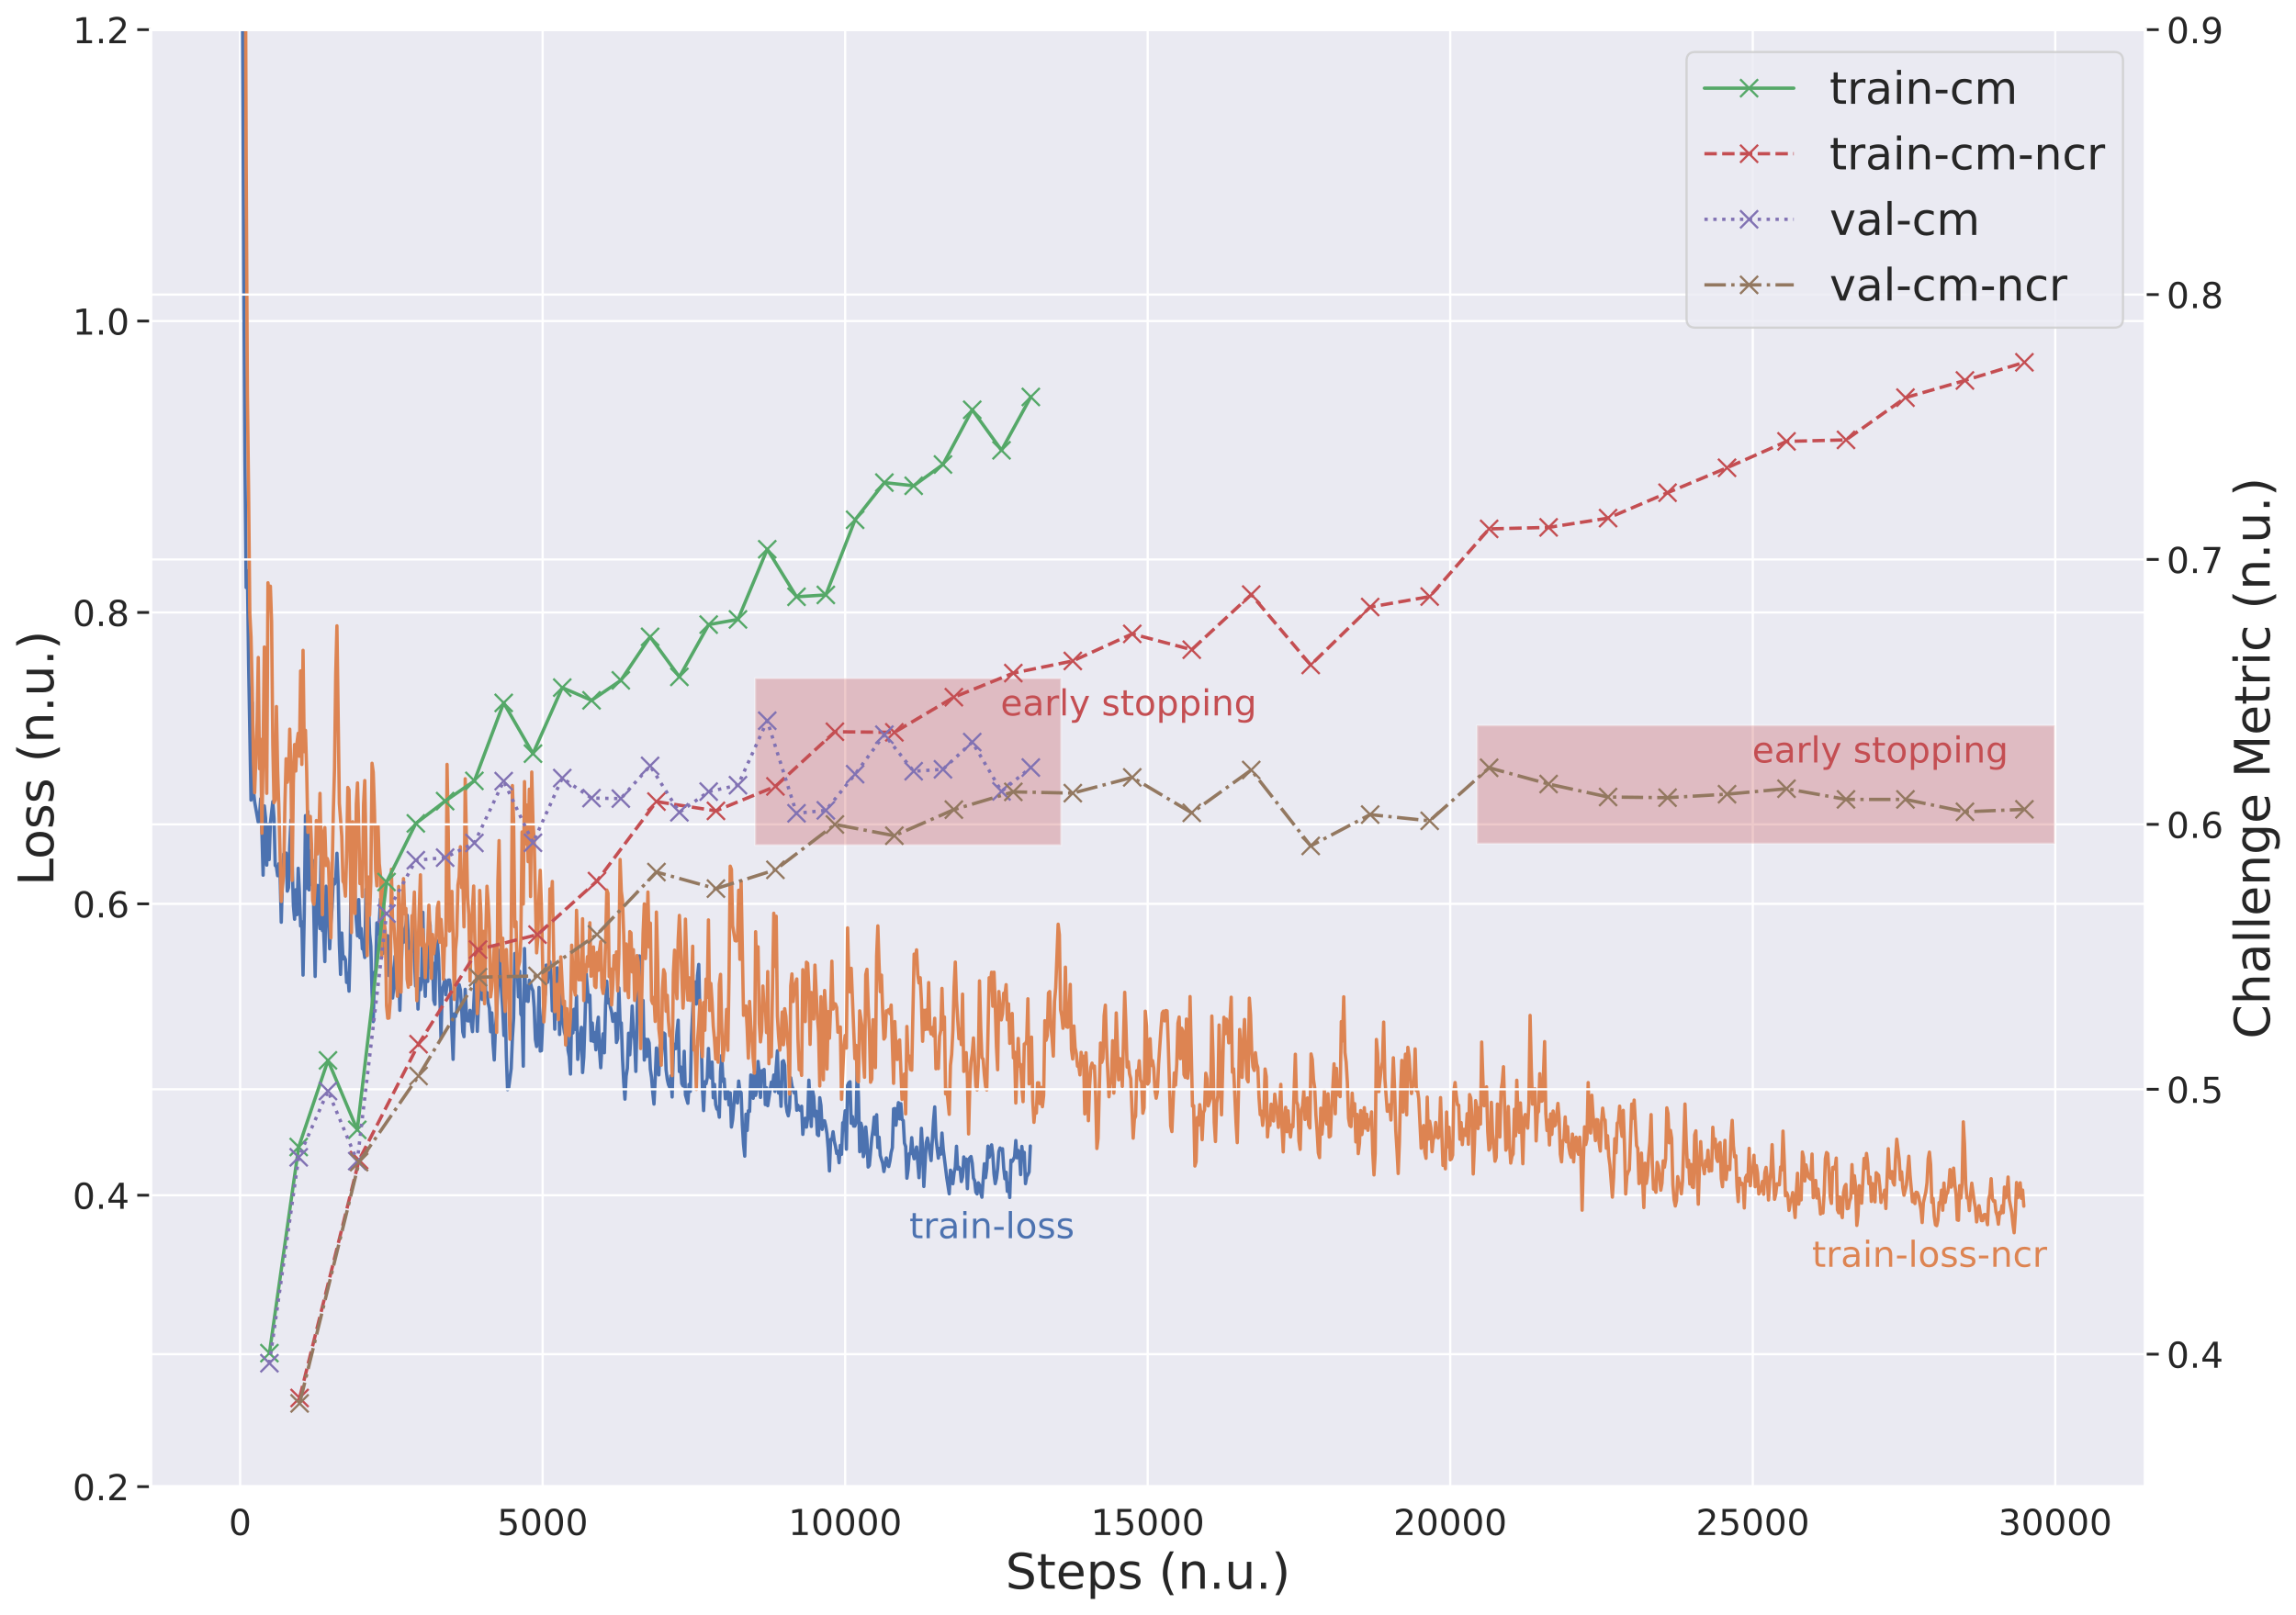 <?xml version="1.0" encoding="utf-8" standalone="no"?>
<!DOCTYPE svg PUBLIC "-//W3C//DTD SVG 1.1//EN"
  "http://www.w3.org/Graphics/SVG/1.1/DTD/svg11.dtd">
<!-- Created with matplotlib (https://matplotlib.org/) -->
<svg height="723.076pt" version="1.1" viewBox="0 0 1027.674 723.076" width="1027.674pt" xmlns="http://www.w3.org/2000/svg" xmlns:xlink="http://www.w3.org/1999/xlink">
 <defs>
  <style type="text/css">*{stroke-linecap:butt;stroke-linejoin:round;}</style>
 </defs>
 <g id="figure_1">
  <g id="patch_1">
   <path d="M 0 723.076 
L 1027.674 723.076 
L 1027.674 0 
L 0 0 
z
" style="fill:#ffffff;"/>
  </g>
  <g id="axes_1">
   <g id="patch_2">
    <path d="M 67.437 665.599 
L 960.237 665.599 
L 960.237 13.279 
L 67.437 13.279 
z
" style="fill:#eaeaf2;"/>
   </g>
   <g id="matplotlib.axis_1">
    <g id="xtick_1">
     <g id="line2d_1">
      <path clip-path="url(#pbc8b800340)" d="M 107.477 665.599 
L 107.477 13.279 
" style="fill:none;stroke:#ffffff;stroke-linecap:round;"/>
     </g>
     <g id="text_1">
      <!-- 0 -->
      <g style="fill:#262626;" transform="translate(102.387 687.256)scale(0.16 -0.16)">
       <defs>
        <path d="M 31.781 66.406 
Q 24.172 66.406 20.328 58.906 
Q 16.5 51.422 16.5 36.375 
Q 16.5 21.391 20.328 13.891 
Q 24.172 6.391 31.781 6.391 
Q 39.453 6.391 43.281 13.891 
Q 47.125 21.391 47.125 36.375 
Q 47.125 51.422 43.281 58.906 
Q 39.453 66.406 31.781 66.406 
z
M 31.781 74.219 
Q 44.047 74.219 50.516 64.516 
Q 56.984 54.828 56.984 36.375 
Q 56.984 17.969 50.516 8.266 
Q 44.047 -1.422 31.781 -1.422 
Q 19.531 -1.422 13.062 8.266 
Q 6.594 17.969 6.594 36.375 
Q 6.594 54.828 13.062 64.516 
Q 19.531 74.219 31.781 74.219 
z
" id="DejaVuSans-48"/>
       </defs>
       <use xlink:href="#DejaVuSans-48"/>
      </g>
     </g>
    </g>
    <g id="xtick_2">
     <g id="line2d_2">
      <path clip-path="url(#pbc8b800340)" d="M 242.885 665.599 
L 242.885 13.279 
" style="fill:none;stroke:#ffffff;stroke-linecap:round;"/>
     </g>
     <g id="text_2">
      <!-- 5000 -->
      <g style="fill:#262626;" transform="translate(222.525 687.256)scale(0.16 -0.16)">
       <defs>
        <path d="M 10.797 72.906 
L 49.516 72.906 
L 49.516 64.594 
L 19.828 64.594 
L 19.828 46.734 
Q 21.969 47.469 24.109 47.828 
Q 26.266 48.188 28.422 48.188 
Q 40.625 48.188 47.75 41.5 
Q 54.891 34.812 54.891 23.391 
Q 54.891 11.625 47.562 5.094 
Q 40.234 -1.422 26.906 -1.422 
Q 22.312 -1.422 17.547 -0.641 
Q 12.797 0.141 7.719 1.703 
L 7.719 11.625 
Q 12.109 9.234 16.797 8.062 
Q 21.484 6.891 26.703 6.891 
Q 35.156 6.891 40.078 11.328 
Q 45.016 15.766 45.016 23.391 
Q 45.016 31 40.078 35.438 
Q 35.156 39.891 26.703 39.891 
Q 22.75 39.891 18.812 39.016 
Q 14.891 38.141 10.797 36.281 
z
" id="DejaVuSans-53"/>
       </defs>
       <use xlink:href="#DejaVuSans-53"/>
       <use x="63.623" xlink:href="#DejaVuSans-48"/>
       <use x="127.246" xlink:href="#DejaVuSans-48"/>
       <use x="190.869" xlink:href="#DejaVuSans-48"/>
      </g>
     </g>
    </g>
    <g id="xtick_3">
     <g id="line2d_3">
      <path clip-path="url(#pbc8b800340)" d="M 378.293 665.599 
L 378.293 13.279 
" style="fill:none;stroke:#ffffff;stroke-linecap:round;"/>
     </g>
     <g id="text_3">
      <!-- 10000 -->
      <g style="fill:#262626;" transform="translate(352.843 687.256)scale(0.16 -0.16)">
       <defs>
        <path d="M 12.406 8.297 
L 28.516 8.297 
L 28.516 63.922 
L 10.984 60.406 
L 10.984 69.391 
L 28.422 72.906 
L 38.281 72.906 
L 38.281 8.297 
L 54.391 8.297 
L 54.391 0 
L 12.406 0 
z
" id="DejaVuSans-49"/>
       </defs>
       <use xlink:href="#DejaVuSans-49"/>
       <use x="63.623" xlink:href="#DejaVuSans-48"/>
       <use x="127.246" xlink:href="#DejaVuSans-48"/>
       <use x="190.869" xlink:href="#DejaVuSans-48"/>
       <use x="254.492" xlink:href="#DejaVuSans-48"/>
      </g>
     </g>
    </g>
    <g id="xtick_4">
     <g id="line2d_4">
      <path clip-path="url(#pbc8b800340)" d="M 513.701 665.599 
L 513.701 13.279 
" style="fill:none;stroke:#ffffff;stroke-linecap:round;"/>
     </g>
     <g id="text_4">
      <!-- 15000 -->
      <g style="fill:#262626;" transform="translate(488.251 687.256)scale(0.16 -0.16)">
       <use xlink:href="#DejaVuSans-49"/>
       <use x="63.623" xlink:href="#DejaVuSans-53"/>
       <use x="127.246" xlink:href="#DejaVuSans-48"/>
       <use x="190.869" xlink:href="#DejaVuSans-48"/>
       <use x="254.492" xlink:href="#DejaVuSans-48"/>
      </g>
     </g>
    </g>
    <g id="xtick_5">
     <g id="line2d_5">
      <path clip-path="url(#pbc8b800340)" d="M 649.11 665.599 
L 649.11 13.279 
" style="fill:none;stroke:#ffffff;stroke-linecap:round;"/>
     </g>
     <g id="text_5">
      <!-- 20000 -->
      <g style="fill:#262626;" transform="translate(623.66 687.256)scale(0.16 -0.16)">
       <defs>
        <path d="M 19.188 8.297 
L 53.609 8.297 
L 53.609 0 
L 7.328 0 
L 7.328 8.297 
Q 12.938 14.109 22.625 23.891 
Q 32.328 33.688 34.812 36.531 
Q 39.547 41.844 41.422 45.531 
Q 43.312 49.219 43.312 52.781 
Q 43.312 58.594 39.234 62.25 
Q 35.156 65.922 28.609 65.922 
Q 23.969 65.922 18.812 64.312 
Q 13.672 62.703 7.812 59.422 
L 7.812 69.391 
Q 13.766 71.781 18.938 73 
Q 24.125 74.219 28.422 74.219 
Q 39.75 74.219 46.484 68.547 
Q 53.219 62.891 53.219 53.422 
Q 53.219 48.922 51.531 44.891 
Q 49.859 40.875 45.406 35.406 
Q 44.188 33.984 37.641 27.219 
Q 31.109 20.453 19.188 8.297 
z
" id="DejaVuSans-50"/>
       </defs>
       <use xlink:href="#DejaVuSans-50"/>
       <use x="63.623" xlink:href="#DejaVuSans-48"/>
       <use x="127.246" xlink:href="#DejaVuSans-48"/>
       <use x="190.869" xlink:href="#DejaVuSans-48"/>
       <use x="254.492" xlink:href="#DejaVuSans-48"/>
      </g>
     </g>
    </g>
    <g id="xtick_6">
     <g id="line2d_6">
      <path clip-path="url(#pbc8b800340)" d="M 784.518 665.599 
L 784.518 13.279 
" style="fill:none;stroke:#ffffff;stroke-linecap:round;"/>
     </g>
     <g id="text_6">
      <!-- 25000 -->
      <g style="fill:#262626;" transform="translate(759.068 687.256)scale(0.16 -0.16)">
       <use xlink:href="#DejaVuSans-50"/>
       <use x="63.623" xlink:href="#DejaVuSans-53"/>
       <use x="127.246" xlink:href="#DejaVuSans-48"/>
       <use x="190.869" xlink:href="#DejaVuSans-48"/>
       <use x="254.492" xlink:href="#DejaVuSans-48"/>
      </g>
     </g>
    </g>
    <g id="xtick_7">
     <g id="line2d_7">
      <path clip-path="url(#pbc8b800340)" d="M 919.926 665.599 
L 919.926 13.279 
" style="fill:none;stroke:#ffffff;stroke-linecap:round;"/>
     </g>
     <g id="text_7">
      <!-- 30000 -->
      <g style="fill:#262626;" transform="translate(894.476 687.256)scale(0.16 -0.16)">
       <defs>
        <path d="M 40.578 39.312 
Q 47.656 37.797 51.625 33 
Q 55.609 28.219 55.609 21.188 
Q 55.609 10.406 48.188 4.484 
Q 40.766 -1.422 27.094 -1.422 
Q 22.516 -1.422 17.656 -0.516 
Q 12.797 0.391 7.625 2.203 
L 7.625 11.719 
Q 11.719 9.328 16.594 8.109 
Q 21.484 6.891 26.812 6.891 
Q 36.078 6.891 40.938 10.547 
Q 45.797 14.203 45.797 21.188 
Q 45.797 27.641 41.281 31.266 
Q 36.766 34.906 28.719 34.906 
L 20.219 34.906 
L 20.219 43.016 
L 29.109 43.016 
Q 36.375 43.016 40.234 45.922 
Q 44.094 48.828 44.094 54.297 
Q 44.094 59.906 40.109 62.906 
Q 36.141 65.922 28.719 65.922 
Q 24.656 65.922 20.016 65.031 
Q 15.375 64.156 9.812 62.312 
L 9.812 71.094 
Q 15.438 72.656 20.344 73.438 
Q 25.25 74.219 29.594 74.219 
Q 40.828 74.219 47.359 69.109 
Q 53.906 64.016 53.906 55.328 
Q 53.906 49.266 50.438 45.094 
Q 46.969 40.922 40.578 39.312 
z
" id="DejaVuSans-51"/>
       </defs>
       <use xlink:href="#DejaVuSans-51"/>
       <use x="63.623" xlink:href="#DejaVuSans-48"/>
       <use x="127.246" xlink:href="#DejaVuSans-48"/>
       <use x="190.869" xlink:href="#DejaVuSans-48"/>
       <use x="254.492" xlink:href="#DejaVuSans-48"/>
      </g>
     </g>
    </g>
    <g id="text_8">
     <!-- Steps (n.u.) -->
     <g style="fill:#262626;" transform="translate(450.045 711.3)scale(0.22 -0.22)">
      <defs>
       <path d="M 53.516 70.516 
L 53.516 60.891 
Q 47.906 63.578 42.922 64.891 
Q 37.938 66.219 33.297 66.219 
Q 25.25 66.219 20.875 63.094 
Q 16.5 59.969 16.5 54.203 
Q 16.5 49.359 19.406 46.891 
Q 22.312 44.438 30.422 42.922 
L 36.375 41.703 
Q 47.406 39.594 52.656 34.297 
Q 57.906 29 57.906 20.125 
Q 57.906 9.516 50.797 4.047 
Q 43.703 -1.422 29.984 -1.422 
Q 24.812 -1.422 18.969 -0.25 
Q 13.141 0.922 6.891 3.219 
L 6.891 13.375 
Q 12.891 10.016 18.656 8.297 
Q 24.422 6.594 29.984 6.594 
Q 38.422 6.594 43.016 9.906 
Q 47.609 13.234 47.609 19.391 
Q 47.609 24.75 44.312 27.781 
Q 41.016 30.812 33.5 32.328 
L 27.484 33.5 
Q 16.453 35.688 11.516 40.375 
Q 6.594 45.062 6.594 53.422 
Q 6.594 63.094 13.406 68.656 
Q 20.219 74.219 32.172 74.219 
Q 37.312 74.219 42.625 73.281 
Q 47.953 72.359 53.516 70.516 
z
" id="DejaVuSans-83"/>
       <path d="M 18.312 70.219 
L 18.312 54.688 
L 36.812 54.688 
L 36.812 47.703 
L 18.312 47.703 
L 18.312 18.016 
Q 18.312 11.328 20.141 9.422 
Q 21.969 7.516 27.594 7.516 
L 36.812 7.516 
L 36.812 0 
L 27.594 0 
Q 17.188 0 13.234 3.875 
Q 9.281 7.766 9.281 18.016 
L 9.281 47.703 
L 2.688 47.703 
L 2.688 54.688 
L 9.281 54.688 
L 9.281 70.219 
z
" id="DejaVuSans-116"/>
       <path d="M 56.203 29.594 
L 56.203 25.203 
L 14.891 25.203 
Q 15.484 15.922 20.484 11.062 
Q 25.484 6.203 34.422 6.203 
Q 39.594 6.203 44.453 7.469 
Q 49.312 8.734 54.109 11.281 
L 54.109 2.781 
Q 49.266 0.734 44.188 -0.344 
Q 39.109 -1.422 33.891 -1.422 
Q 20.797 -1.422 13.156 6.188 
Q 5.516 13.812 5.516 26.812 
Q 5.516 40.234 12.766 48.109 
Q 20.016 56 32.328 56 
Q 43.359 56 49.781 48.891 
Q 56.203 41.797 56.203 29.594 
z
M 47.219 32.234 
Q 47.125 39.594 43.094 43.984 
Q 39.062 48.391 32.422 48.391 
Q 24.906 48.391 20.391 44.141 
Q 15.875 39.891 15.188 32.172 
z
" id="DejaVuSans-101"/>
       <path d="M 18.109 8.203 
L 18.109 -20.797 
L 9.078 -20.797 
L 9.078 54.688 
L 18.109 54.688 
L 18.109 46.391 
Q 20.953 51.266 25.266 53.625 
Q 29.594 56 35.594 56 
Q 45.562 56 51.781 48.094 
Q 58.016 40.188 58.016 27.297 
Q 58.016 14.406 51.781 6.484 
Q 45.562 -1.422 35.594 -1.422 
Q 29.594 -1.422 25.266 0.953 
Q 20.953 3.328 18.109 8.203 
z
M 48.688 27.297 
Q 48.688 37.203 44.609 42.844 
Q 40.531 48.484 33.406 48.484 
Q 26.266 48.484 22.188 42.844 
Q 18.109 37.203 18.109 27.297 
Q 18.109 17.391 22.188 11.75 
Q 26.266 6.109 33.406 6.109 
Q 40.531 6.109 44.609 11.75 
Q 48.688 17.391 48.688 27.297 
z
" id="DejaVuSans-112"/>
       <path d="M 44.281 53.078 
L 44.281 44.578 
Q 40.484 46.531 36.375 47.5 
Q 32.281 48.484 27.875 48.484 
Q 21.188 48.484 17.844 46.438 
Q 14.5 44.391 14.5 40.281 
Q 14.5 37.156 16.891 35.375 
Q 19.281 33.594 26.516 31.984 
L 29.594 31.297 
Q 39.156 29.25 43.188 25.516 
Q 47.219 21.781 47.219 15.094 
Q 47.219 7.469 41.188 3.016 
Q 35.156 -1.422 24.609 -1.422 
Q 20.219 -1.422 15.453 -0.562 
Q 10.688 0.297 5.422 2 
L 5.422 11.281 
Q 10.406 8.688 15.234 7.391 
Q 20.062 6.109 24.812 6.109 
Q 31.156 6.109 34.562 8.281 
Q 37.984 10.453 37.984 14.406 
Q 37.984 18.062 35.516 20.016 
Q 33.062 21.969 24.703 23.781 
L 21.578 24.516 
Q 13.234 26.266 9.516 29.906 
Q 5.812 33.547 5.812 39.891 
Q 5.812 47.609 11.281 51.797 
Q 16.75 56 26.812 56 
Q 31.781 56 36.172 55.266 
Q 40.578 54.547 44.281 53.078 
z
" id="DejaVuSans-115"/>
       <path id="DejaVuSans-32"/>
       <path d="M 31 75.875 
Q 24.469 64.656 21.281 53.656 
Q 18.109 42.672 18.109 31.391 
Q 18.109 20.125 21.312 9.062 
Q 24.516 -2 31 -13.188 
L 23.188 -13.188 
Q 15.875 -1.703 12.234 9.375 
Q 8.594 20.453 8.594 31.391 
Q 8.594 42.281 12.203 53.312 
Q 15.828 64.359 23.188 75.875 
z
" id="DejaVuSans-40"/>
       <path d="M 54.891 33.016 
L 54.891 0 
L 45.906 0 
L 45.906 32.719 
Q 45.906 40.484 42.875 44.328 
Q 39.844 48.188 33.797 48.188 
Q 26.516 48.188 22.312 43.547 
Q 18.109 38.922 18.109 30.906 
L 18.109 0 
L 9.078 0 
L 9.078 54.688 
L 18.109 54.688 
L 18.109 46.188 
Q 21.344 51.125 25.703 53.562 
Q 30.078 56 35.797 56 
Q 45.219 56 50.047 50.172 
Q 54.891 44.344 54.891 33.016 
z
" id="DejaVuSans-110"/>
       <path d="M 10.688 12.406 
L 21 12.406 
L 21 0 
L 10.688 0 
z
" id="DejaVuSans-46"/>
       <path d="M 8.5 21.578 
L 8.5 54.688 
L 17.484 54.688 
L 17.484 21.922 
Q 17.484 14.156 20.5 10.266 
Q 23.531 6.391 29.594 6.391 
Q 36.859 6.391 41.078 11.031 
Q 45.312 15.672 45.312 23.688 
L 45.312 54.688 
L 54.297 54.688 
L 54.297 0 
L 45.312 0 
L 45.312 8.406 
Q 42.047 3.422 37.719 1 
Q 33.406 -1.422 27.688 -1.422 
Q 18.266 -1.422 13.375 4.438 
Q 8.5 10.297 8.5 21.578 
z
M 31.109 56 
z
" id="DejaVuSans-117"/>
       <path d="M 8.016 75.875 
L 15.828 75.875 
Q 23.141 64.359 26.781 53.312 
Q 30.422 42.281 30.422 31.391 
Q 30.422 20.453 26.781 9.375 
Q 23.141 -1.703 15.828 -13.188 
L 8.016 -13.188 
Q 14.5 -2 17.703 9.062 
Q 20.906 20.125 20.906 31.391 
Q 20.906 42.672 17.703 53.656 
Q 14.5 64.656 8.016 75.875 
z
" id="DejaVuSans-41"/>
      </defs>
      <use xlink:href="#DejaVuSans-83"/>
      <use x="63.477" xlink:href="#DejaVuSans-116"/>
      <use x="102.686" xlink:href="#DejaVuSans-101"/>
      <use x="164.209" xlink:href="#DejaVuSans-112"/>
      <use x="227.686" xlink:href="#DejaVuSans-115"/>
      <use x="279.785" xlink:href="#DejaVuSans-32"/>
      <use x="311.572" xlink:href="#DejaVuSans-40"/>
      <use x="350.586" xlink:href="#DejaVuSans-110"/>
      <use x="413.965" xlink:href="#DejaVuSans-46"/>
      <use x="445.752" xlink:href="#DejaVuSans-117"/>
      <use x="509.131" xlink:href="#DejaVuSans-46"/>
      <use x="540.918" xlink:href="#DejaVuSans-41"/>
     </g>
    </g>
   </g>
   <g id="matplotlib.axis_2">
    <g id="ytick_1">
     <g id="line2d_8">
      <path clip-path="url(#pbc8b800340)" d="M 67.437 665.599 
L 960.237 665.599 
" style="fill:none;stroke:#ffffff;stroke-linecap:round;"/>
     </g>
     <g id="line2d_9">
      <defs>
       <path d="M 0 0 
L -6 0 
" id="m06a22d2712" style="stroke:#262626;stroke-width:1.25;"/>
      </defs>
      <g>
       <use style="fill:#262626;stroke:#262626;stroke-width:1.25;" x="67.437" xlink:href="#m06a22d2712" y="665.599"/>
      </g>
     </g>
     <g id="text_9">
      <!-- 0.2 -->
      <g style="fill:#262626;" transform="translate(32.492 671.678)scale(0.16 -0.16)">
       <use xlink:href="#DejaVuSans-48"/>
       <use x="63.623" xlink:href="#DejaVuSans-46"/>
       <use x="95.41" xlink:href="#DejaVuSans-50"/>
      </g>
     </g>
    </g>
    <g id="ytick_2">
     <g id="line2d_10">
      <path clip-path="url(#pbc8b800340)" d="M 67.437 535.135 
L 960.237 535.135 
" style="fill:none;stroke:#ffffff;stroke-linecap:round;"/>
     </g>
     <g id="line2d_11">
      <g>
       <use style="fill:#262626;stroke:#262626;stroke-width:1.25;" x="67.437" xlink:href="#m06a22d2712" y="535.135"/>
      </g>
     </g>
     <g id="text_10">
      <!-- 0.4 -->
      <g style="fill:#262626;" transform="translate(32.492 541.213)scale(0.16 -0.16)">
       <defs>
        <path d="M 37.797 64.312 
L 12.891 25.391 
L 37.797 25.391 
z
M 35.203 72.906 
L 47.609 72.906 
L 47.609 25.391 
L 58.016 25.391 
L 58.016 17.188 
L 47.609 17.188 
L 47.609 0 
L 37.797 0 
L 37.797 17.188 
L 4.891 17.188 
L 4.891 26.703 
z
" id="DejaVuSans-52"/>
       </defs>
       <use xlink:href="#DejaVuSans-48"/>
       <use x="63.623" xlink:href="#DejaVuSans-46"/>
       <use x="95.41" xlink:href="#DejaVuSans-52"/>
      </g>
     </g>
    </g>
    <g id="ytick_3">
     <g id="line2d_12">
      <path clip-path="url(#pbc8b800340)" d="M 67.437 404.671 
L 960.237 404.671 
" style="fill:none;stroke:#ffffff;stroke-linecap:round;"/>
     </g>
     <g id="line2d_13">
      <g>
       <use style="fill:#262626;stroke:#262626;stroke-width:1.25;" x="67.437" xlink:href="#m06a22d2712" y="404.671"/>
      </g>
     </g>
     <g id="text_11">
      <!-- 0.6 -->
      <g style="fill:#262626;" transform="translate(32.492 410.75)scale(0.16 -0.16)">
       <defs>
        <path d="M 33.016 40.375 
Q 26.375 40.375 22.484 35.828 
Q 18.609 31.297 18.609 23.391 
Q 18.609 15.531 22.484 10.953 
Q 26.375 6.391 33.016 6.391 
Q 39.656 6.391 43.531 10.953 
Q 47.406 15.531 47.406 23.391 
Q 47.406 31.297 43.531 35.828 
Q 39.656 40.375 33.016 40.375 
z
M 52.594 71.297 
L 52.594 62.312 
Q 48.875 64.062 45.094 64.984 
Q 41.312 65.922 37.594 65.922 
Q 27.828 65.922 22.672 59.328 
Q 17.531 52.734 16.797 39.406 
Q 19.672 43.656 24.016 45.922 
Q 28.375 48.188 33.594 48.188 
Q 44.578 48.188 50.953 41.516 
Q 57.328 34.859 57.328 23.391 
Q 57.328 12.156 50.688 5.359 
Q 44.047 -1.422 33.016 -1.422 
Q 20.359 -1.422 13.672 8.266 
Q 6.984 17.969 6.984 36.375 
Q 6.984 53.656 15.188 63.938 
Q 23.391 74.219 37.203 74.219 
Q 40.922 74.219 44.703 73.484 
Q 48.484 72.75 52.594 71.297 
z
" id="DejaVuSans-54"/>
       </defs>
       <use xlink:href="#DejaVuSans-48"/>
       <use x="63.623" xlink:href="#DejaVuSans-46"/>
       <use x="95.41" xlink:href="#DejaVuSans-54"/>
      </g>
     </g>
    </g>
    <g id="ytick_4">
     <g id="line2d_14">
      <path clip-path="url(#pbc8b800340)" d="M 67.437 274.207 
L 960.237 274.207 
" style="fill:none;stroke:#ffffff;stroke-linecap:round;"/>
     </g>
     <g id="line2d_15">
      <g>
       <use style="fill:#262626;stroke:#262626;stroke-width:1.25;" x="67.437" xlink:href="#m06a22d2712" y="274.207"/>
      </g>
     </g>
     <g id="text_12">
      <!-- 0.8 -->
      <g style="fill:#262626;" transform="translate(32.492 280.286)scale(0.16 -0.16)">
       <defs>
        <path d="M 31.781 34.625 
Q 24.75 34.625 20.719 30.859 
Q 16.703 27.094 16.703 20.516 
Q 16.703 13.922 20.719 10.156 
Q 24.75 6.391 31.781 6.391 
Q 38.812 6.391 42.859 10.172 
Q 46.922 13.969 46.922 20.516 
Q 46.922 27.094 42.891 30.859 
Q 38.875 34.625 31.781 34.625 
z
M 21.922 38.812 
Q 15.578 40.375 12.031 44.719 
Q 8.5 49.078 8.5 55.328 
Q 8.5 64.062 14.719 69.141 
Q 20.953 74.219 31.781 74.219 
Q 42.672 74.219 48.875 69.141 
Q 55.078 64.062 55.078 55.328 
Q 55.078 49.078 51.531 44.719 
Q 48 40.375 41.703 38.812 
Q 48.828 37.156 52.797 32.312 
Q 56.781 27.484 56.781 20.516 
Q 56.781 9.906 50.312 4.234 
Q 43.844 -1.422 31.781 -1.422 
Q 19.734 -1.422 13.25 4.234 
Q 6.781 9.906 6.781 20.516 
Q 6.781 27.484 10.781 32.312 
Q 14.797 37.156 21.922 38.812 
z
M 18.312 54.391 
Q 18.312 48.734 21.844 45.562 
Q 25.391 42.391 31.781 42.391 
Q 38.141 42.391 41.719 45.562 
Q 45.312 48.734 45.312 54.391 
Q 45.312 60.062 41.719 63.234 
Q 38.141 66.406 31.781 66.406 
Q 25.391 66.406 21.844 63.234 
Q 18.312 60.062 18.312 54.391 
z
" id="DejaVuSans-56"/>
       </defs>
       <use xlink:href="#DejaVuSans-48"/>
       <use x="63.623" xlink:href="#DejaVuSans-46"/>
       <use x="95.41" xlink:href="#DejaVuSans-56"/>
      </g>
     </g>
    </g>
    <g id="ytick_5">
     <g id="line2d_16">
      <path clip-path="url(#pbc8b800340)" d="M 67.437 143.743 
L 960.237 143.743 
" style="fill:none;stroke:#ffffff;stroke-linecap:round;"/>
     </g>
     <g id="line2d_17">
      <g>
       <use style="fill:#262626;stroke:#262626;stroke-width:1.25;" x="67.437" xlink:href="#m06a22d2712" y="143.743"/>
      </g>
     </g>
     <g id="text_13">
      <!-- 1.0 -->
      <g style="fill:#262626;" transform="translate(32.492 149.821)scale(0.16 -0.16)">
       <use xlink:href="#DejaVuSans-49"/>
       <use x="63.623" xlink:href="#DejaVuSans-46"/>
       <use x="95.41" xlink:href="#DejaVuSans-48"/>
      </g>
     </g>
    </g>
    <g id="ytick_6">
     <g id="line2d_18">
      <path clip-path="url(#pbc8b800340)" d="M 67.437 13.279 
L 960.237 13.279 
" style="fill:none;stroke:#ffffff;stroke-linecap:round;"/>
     </g>
     <g id="line2d_19">
      <g>
       <use style="fill:#262626;stroke:#262626;stroke-width:1.25;" x="67.437" xlink:href="#m06a22d2712" y="13.279"/>
      </g>
     </g>
     <g id="text_14">
      <!-- 1.2 -->
      <g style="fill:#262626;" transform="translate(32.492 19.358)scale(0.16 -0.16)">
       <use xlink:href="#DejaVuSans-49"/>
       <use x="63.623" xlink:href="#DejaVuSans-46"/>
       <use x="95.41" xlink:href="#DejaVuSans-50"/>
      </g>
     </g>
    </g>
    <g id="text_15">
     <!-- Loss (n.u.) -->
     <g style="fill:#262626;" transform="translate(23.917 396.58)rotate(-90)scale(0.22 -0.22)">
      <defs>
       <path d="M 9.812 72.906 
L 19.672 72.906 
L 19.672 8.297 
L 55.172 8.297 
L 55.172 0 
L 9.812 0 
z
" id="DejaVuSans-76"/>
       <path d="M 30.609 48.391 
Q 23.391 48.391 19.188 42.75 
Q 14.984 37.109 14.984 27.297 
Q 14.984 17.484 19.156 11.844 
Q 23.344 6.203 30.609 6.203 
Q 37.797 6.203 41.984 11.859 
Q 46.188 17.531 46.188 27.297 
Q 46.188 37.016 41.984 42.703 
Q 37.797 48.391 30.609 48.391 
z
M 30.609 56 
Q 42.328 56 49.016 48.375 
Q 55.719 40.766 55.719 27.297 
Q 55.719 13.875 49.016 6.219 
Q 42.328 -1.422 30.609 -1.422 
Q 18.844 -1.422 12.172 6.219 
Q 5.516 13.875 5.516 27.297 
Q 5.516 40.766 12.172 48.375 
Q 18.844 56 30.609 56 
z
" id="DejaVuSans-111"/>
      </defs>
      <use xlink:href="#DejaVuSans-76"/>
      <use x="53.963" xlink:href="#DejaVuSans-111"/>
      <use x="115.145" xlink:href="#DejaVuSans-115"/>
      <use x="167.244" xlink:href="#DejaVuSans-115"/>
      <use x="219.344" xlink:href="#DejaVuSans-32"/>
      <use x="251.131" xlink:href="#DejaVuSans-40"/>
      <use x="290.145" xlink:href="#DejaVuSans-110"/>
      <use x="353.523" xlink:href="#DejaVuSans-46"/>
      <use x="385.311" xlink:href="#DejaVuSans-117"/>
      <use x="448.689" xlink:href="#DejaVuSans-46"/>
      <use x="480.477" xlink:href="#DejaVuSans-41"/>
     </g>
    </g>
   </g>
   <g id="line2d_20">
    <path clip-path="url(#pbc8b800340)" d="M 108.531 -1 
L 109.102 121.825 
L 109.644 207.083 
L 110.185 263.066 
L 110.727 255.527 
L 111.268 296.831 
L 112.352 358.206 
L 112.893 314.509 
L 113.435 353.722 
L 113.977 359.004 
L 115.602 368.164 
L 116.143 365.291 
L 116.685 357.622 
L 117.226 372.479 
L 117.768 391.839 
L 118.31 360.819 
L 118.851 366.222 
L 119.393 387.329 
L 119.935 369.125 
L 120.476 384.851 
L 121.018 368.652 
L 122.101 358.895 
L 122.643 366.343 
L 123.184 387.482 
L 123.726 387.983 
L 124.268 392.087 
L 124.809 386.711 
L 125.351 391.08 
L 125.893 412.897 
L 126.434 392.592 
L 126.976 382.386 
L 127.517 384.375 
L 128.059 381.935 
L 128.601 398.974 
L 129.142 397.405 
L 129.684 379.067 
L 130.226 367.147 
L 131.309 405.271 
L 131.851 411.56 
L 132.392 398.365 
L 132.934 409.498 
L 133.475 388.755 
L 134.017 399.569 
L 134.559 414.605 
L 135.1 412.726 
L 135.642 436.576 
L 136.184 409.353 
L 136.725 365.164 
L 137.267 397.731 
L 137.808 363.338 
L 138.35 398.407 
L 138.892 381.025 
L 139.433 396.014 
L 139.975 385.243 
L 141.058 437.174 
L 141.6 410.968 
L 142.142 396.437 
L 142.683 410.195 
L 143.225 415.746 
L 143.766 372.932 
L 144.308 416.669 
L 144.85 416.529 
L 145.391 430.518 
L 145.933 396.777 
L 146.475 401.521 
L 147.016 411.737 
L 147.558 424.795 
L 148.1 413.005 
L 148.641 406.204 
L 149.183 393.633 
L 149.724 395.796 
L 150.266 393.671 
L 150.808 382.041 
L 151.349 395.036 
L 151.891 422.82 
L 152.433 436.265 
L 152.974 417.736 
L 153.516 429.313 
L 154.057 428.341 
L 154.599 429.563 
L 155.141 439.847 
L 155.682 435.804 
L 156.224 443.752 
L 156.766 423.64 
L 157.307 379.755 
L 157.849 403.646 
L 158.391 389.206 
L 158.932 401.806 
L 159.474 411.716 
L 160.015 419.009 
L 160.557 402.764 
L 161.099 419.83 
L 161.64 415.717 
L 162.182 424.803 
L 162.724 424.961 
L 163.265 428.681 
L 163.807 398.127 
L 164.348 418.827 
L 164.89 403.274 
L 165.432 418.082 
L 165.973 423.673 
L 166.515 444.373 
L 167.057 457.412 
L 167.598 435.344 
L 168.14 434.718 
L 168.682 413.204 
L 169.223 418.221 
L 169.765 413.543 
L 170.306 402.504 
L 170.848 410.28 
L 171.39 426.87 
L 171.931 424.53 
L 172.473 418.56 
L 173.015 423.916 
L 173.556 418.94 
L 174.098 436.788 
L 174.639 427.671 
L 175.181 434.562 
L 175.723 446.842 
L 176.264 441.83 
L 176.806 428.142 
L 177.348 439.147 
L 177.889 444.886 
L 178.431 432.876 
L 178.973 452.345 
L 180.056 418.943 
L 180.597 421.903 
L 181.139 416.005 
L 181.681 414.367 
L 182.222 409.775 
L 183.306 429.868 
L 183.847 426.738 
L 184.389 422.505 
L 184.931 410.97 
L 185.472 428.439 
L 186.014 441.439 
L 186.555 433.168 
L 187.097 451.777 
L 187.639 438.187 
L 188.18 443.099 
L 188.722 437.402 
L 189.264 408.458 
L 189.805 436.063 
L 190.347 446.074 
L 190.888 425.828 
L 191.43 439.407 
L 191.972 412.03 
L 192.513 414.242 
L 193.055 433.682 
L 193.597 431.063 
L 194.138 447.817 
L 194.68 449.667 
L 195.222 420.803 
L 195.763 421.367 
L 196.305 429.104 
L 196.846 444.491 
L 197.388 464.846 
L 197.93 442.999 
L 198.471 441.352 
L 199.013 438.679 
L 199.555 445.37 
L 200.096 440.623 
L 200.638 438.813 
L 201.179 438.771 
L 201.721 442.445 
L 202.263 461.813 
L 202.804 474.293 
L 203.346 453.933 
L 203.888 455.081 
L 204.429 452.5 
L 204.971 442.463 
L 205.513 440.846 
L 206.054 443.191 
L 206.596 450.76 
L 207.137 462.017 
L 207.679 464.148 
L 208.221 442.944 
L 208.762 453.859 
L 209.304 457.032 
L 209.846 457.075 
L 210.387 452.351 
L 210.929 457.824 
L 211.471 461.879 
L 212.554 439.235 
L 213.095 443.168 
L 213.637 461.752 
L 214.72 437.051 
L 215.262 439.549 
L 215.804 447.491 
L 216.345 440.084 
L 216.887 425.106 
L 217.428 445.795 
L 217.97 444.359 
L 218.512 449.083 
L 219.053 451.361 
L 219.595 461.924 
L 220.137 453.492 
L 220.678 467.179 
L 221.22 474.565 
L 221.762 459.859 
L 222.303 454.148 
L 222.845 441.797 
L 223.386 425.48 
L 225.011 451.902 
L 225.553 463.618 
L 226.095 449.269 
L 226.636 472.65 
L 227.178 487.851 
L 227.719 486.809 
L 228.803 478.374 
L 229.344 464.788 
L 229.886 455.915 
L 230.428 426.895 
L 230.969 437.145 
L 231.511 431.853 
L 232.053 446.309 
L 232.594 434.863 
L 233.136 454.059 
L 233.677 455.047 
L 234.219 477.35 
L 234.761 424.671 
L 235.302 448.115 
L 235.844 441.482 
L 236.386 448.367 
L 236.927 438.855 
L 237.469 440.334 
L 238.011 442.349 
L 238.552 443.629 
L 239.094 451.129 
L 239.635 465.317 
L 240.177 468.543 
L 240.719 465.688 
L 241.26 442.105 
L 241.802 470.575 
L 242.344 470.379 
L 242.885 457.499 
L 243.427 447.76 
L 243.968 445.434 
L 244.51 432.078 
L 245.052 439.806 
L 245.593 433.425 
L 246.135 430.593 
L 246.677 437.043 
L 247.218 452.563 
L 247.76 440.979 
L 248.302 460.782 
L 248.843 436.486 
L 249.385 433.316 
L 249.926 442.979 
L 250.468 463.152 
L 251.01 445.182 
L 251.551 455.752 
L 252.093 458.359 
L 252.635 462.17 
L 253.176 463.883 
L 253.718 457.702 
L 254.259 470.203 
L 254.801 473.07 
L 255.343 480.872 
L 255.884 452.179 
L 256.426 462.468 
L 256.968 451.843 
L 257.509 460.894 
L 258.051 445.945 
L 258.593 474.314 
L 259.134 468.455 
L 260.217 459.962 
L 260.759 480.194 
L 261.301 473.337 
L 261.842 456.714 
L 262.384 436.08 
L 263.467 448.645 
L 264.009 445.565 
L 264.55 465.994 
L 265.092 458.028 
L 265.634 466.259 
L 266.175 462.291 
L 266.717 470.023 
L 267.259 459.907 
L 267.8 455.435 
L 268.342 470.605 
L 268.884 478.039 
L 269.425 468.275 
L 269.967 462.835 
L 270.508 471.345 
L 271.05 449.887 
L 271.592 439.337 
L 272.133 449.033 
L 272.675 447.428 
L 273.217 450.942 
L 273.758 453.153 
L 274.3 457.269 
L 274.842 454.761 
L 275.383 453.732 
L 275.925 466.739 
L 276.466 465.078 
L 277.008 442.326 
L 277.55 458.117 
L 278.091 457.992 
L 278.633 473.866 
L 279.175 484.529 
L 279.716 492.109 
L 280.258 481.735 
L 280.799 478.331 
L 281.341 462.601 
L 281.883 472.257 
L 282.424 462.756 
L 282.966 450.424 
L 283.508 461.952 
L 284.049 465.624 
L 284.591 479.691 
L 285.133 456.769 
L 285.674 428.73 
L 286.216 427.99 
L 286.757 458.65 
L 287.299 451.607 
L 287.841 447.927 
L 288.382 474.612 
L 288.924 465.24 
L 289.466 472.98 
L 290.007 465.363 
L 290.549 466.962 
L 291.09 478.669 
L 291.632 482.483 
L 292.174 489.218 
L 292.715 494.315 
L 293.257 483.168 
L 293.799 469.22 
L 294.34 476.031 
L 294.882 481.261 
L 295.424 467.684 
L 295.965 474.959 
L 296.507 466.408 
L 297.048 462.475 
L 297.59 462.928 
L 298.132 478.988 
L 298.673 483.222 
L 299.215 485.628 
L 299.757 486.792 
L 300.298 481.688 
L 300.84 491.135 
L 301.382 470.541 
L 301.923 467.541 
L 302.465 469.496 
L 303.006 461.916 
L 303.548 456.779 
L 304.09 479.755 
L 304.631 477.675 
L 305.173 485.139 
L 305.715 486.197 
L 306.256 470.68 
L 306.798 490.203 
L 307.881 493.963 
L 308.423 485.498 
L 308.964 488.639 
L 309.506 463.905 
L 310.589 440.913 
L 311.131 439.651 
L 311.673 449.527 
L 312.214 436.668 
L 312.756 431.793 
L 313.297 455.312 
L 313.839 464.196 
L 314.381 486.771 
L 314.922 497.244 
L 315.464 484.341 
L 316.006 485.213 
L 316.547 482.649 
L 317.089 469.433 
L 317.63 480.651 
L 318.172 482.635 
L 318.714 475.504 
L 319.255 491.49 
L 319.797 485.491 
L 320.339 494.558 
L 320.88 496.565 
L 321.422 496.599 
L 321.964 500.187 
L 322.505 479.725 
L 323.047 472.536 
L 323.588 484.183 
L 324.13 483.054 
L 324.672 491.961 
L 325.213 489.662 
L 325.755 488.452 
L 326.297 494.711 
L 326.838 489.277 
L 327.38 504.588 
L 327.922 501.309 
L 329.005 488.01 
L 329.546 488.467 
L 330.088 493.806 
L 330.63 484.013 
L 331.171 488.49 
L 331.713 489.167 
L 332.255 503.49 
L 332.796 512.333 
L 333.338 517.627 
L 333.879 498.845 
L 334.421 506.129 
L 334.963 497.306 
L 335.504 497.612 
L 336.046 481.323 
L 336.588 481.995 
L 337.129 491.73 
L 337.671 479.903 
L 338.213 490.424 
L 338.754 487.742 
L 339.296 475.239 
L 339.837 480.537 
L 340.379 491.337 
L 340.921 479.405 
L 341.462 479.623 
L 342.004 478.829 
L 342.546 494.538 
L 343.087 487.01 
L 343.629 495.06 
L 345.254 484.475 
L 345.795 486.614 
L 346.337 481.314 
L 346.879 488.667 
L 347.42 477.896 
L 347.962 470.492 
L 348.504 489.397 
L 349.045 484.484 
L 349.587 495.331 
L 350.128 475.364 
L 350.67 474.912 
L 351.212 476.97 
L 351.753 493.852 
L 352.295 497.828 
L 352.837 499.574 
L 353.378 496.151 
L 353.92 482.549 
L 354.462 486.158 
L 355.545 489.403 
L 356.086 488.236 
L 356.628 497.086 
L 357.17 494.858 
L 357.711 496.806 
L 358.253 497.223 
L 358.795 495.286 
L 359.336 507.883 
L 359.878 502.423 
L 360.419 500.654 
L 360.961 504.625 
L 361.503 500.834 
L 362.044 483.618 
L 363.128 504.333 
L 363.669 488.096 
L 364.211 490.869 
L 364.753 499.771 
L 365.294 497.492 
L 365.836 507.939 
L 366.377 508.437 
L 366.919 491.47 
L 367.461 495.015 
L 368.002 505.658 
L 368.544 501.812 
L 369.086 501.83 
L 369.627 504.211 
L 370.169 507.729 
L 370.71 514.485 
L 371.252 524.235 
L 371.794 510.132 
L 372.335 510.282 
L 372.877 506.721 
L 373.419 510.986 
L 373.96 513.228 
L 374.502 516.433 
L 375.044 515.421 
L 375.585 520.581 
L 376.127 512.797 
L 376.668 516.829 
L 377.21 502.694 
L 377.752 502.645 
L 378.293 497.324 
L 378.835 514.52 
L 379.377 485.952 
L 379.918 484.779 
L 380.46 484.327 
L 381.001 502.935 
L 381.543 499.908 
L 382.085 504.161 
L 382.626 504.178 
L 383.168 502.477 
L 383.71 476.673 
L 384.251 491.444 
L 384.793 515.634 
L 385.335 502.868 
L 385.876 504.968 
L 386.418 517.846 
L 386.959 515.79 
L 387.501 504.589 
L 388.043 510.593 
L 388.584 522.509 
L 389.126 521.774 
L 390.209 509.495 
L 390.751 505.915 
L 391.293 500.156 
L 391.834 507.895 
L 392.376 499.089 
L 392.917 513.815 
L 393.459 509.15 
L 394.001 517.339 
L 395.084 520.804 
L 395.626 524.526 
L 396.709 518.431 
L 397.25 521.314 
L 397.792 522.285 
L 398.334 519.777 
L 398.875 515.966 
L 399.417 513.869 
L 399.959 496.465 
L 400.5 496.315 
L 401.042 503.774 
L 401.584 497.872 
L 402.125 493.684 
L 402.667 500.967 
L 403.208 494.156 
L 403.75 501.224 
L 404.292 501.695 
L 404.833 511.819 
L 405.375 513.319 
L 405.917 527.498 
L 406.458 523.629 
L 407 516.481 
L 407.541 516.492 
L 408.083 509.365 
L 408.625 516.516 
L 409.166 518.808 
L 409.708 515.85 
L 410.25 513.543 
L 411.333 527.272 
L 411.875 517.28 
L 412.416 505.17 
L 412.958 514.947 
L 413.499 531.215 
L 414.583 511.621 
L 415.124 509.519 
L 415.666 512.374 
L 416.749 519.612 
L 417.833 501.787 
L 418.374 495.597 
L 418.916 509.521 
L 419.999 518.528 
L 420.541 514.16 
L 421.082 516.751 
L 421.624 507.292 
L 422.166 514.349 
L 423.79 527.479 
L 424.874 534.485 
L 425.415 523.905 
L 425.957 525.389 
L 426.499 529.988 
L 427.04 525.181 
L 427.582 522.516 
L 428.124 513.211 
L 428.665 523.435 
L 429.207 522.587 
L 429.748 523.383 
L 430.29 528.995 
L 430.832 526.94 
L 431.373 517.991 
L 431.915 521.653 
L 432.457 518.938 
L 432.998 532.193 
L 433.54 519.301 
L 434.081 518.378 
L 434.623 517.803 
L 435.165 520.828 
L 435.706 527.434 
L 436.248 528.67 
L 436.79 533.731 
L 437.331 534.557 
L 437.873 529.57 
L 438.415 530.543 
L 438.956 534.041 
L 439.498 536.017 
L 440.581 521.042 
L 441.123 527.273 
L 441.664 523.194 
L 442.206 513.16 
L 442.748 518.143 
L 443.289 516.017 
L 443.831 512.577 
L 444.373 516.986 
L 444.914 525.66 
L 445.456 529.944 
L 445.997 527.569 
L 446.539 523.066 
L 447.081 515.555 
L 447.622 513.974 
L 448.164 514.89 
L 448.706 514.324 
L 449.247 522.896 
L 449.789 527.766 
L 450.33 524.853 
L 450.872 533.369 
L 451.414 529.695 
L 451.955 536.137 
L 452.497 519.435 
L 453.039 520.04 
L 453.58 519.099 
L 454.122 517.839 
L 454.664 510.644 
L 455.205 518.382 
L 455.747 515.083 
L 456.288 516.809 
L 456.83 525.893 
L 457.372 513.281 
L 457.913 518.728 
L 458.455 515.928 
L 458.997 529.944 
L 459.538 526.779 
L 460.08 525.934 
L 460.621 524.717 
L 461.163 513.096 
L 461.163 513.096 
" style="fill:none;stroke:#4c72b0;stroke-linecap:round;stroke-width:1.5;"/>
   </g>
   <g id="line2d_21">
    <path clip-path="url(#pbc8b800340)" d="M 109.931 -1 
L 110.185 71.422 
L 110.727 176.348 
L 111.268 219.913 
L 111.81 274.658 
L 112.352 285.145 
L 112.893 308.325 
L 113.435 340.738 
L 113.977 354.925 
L 115.06 323.792 
L 115.602 294.373 
L 116.143 344.157 
L 116.685 331.019 
L 117.226 373.058 
L 117.768 335.602 
L 118.31 289.686 
L 118.851 328.476 
L 119.393 355.198 
L 119.935 260.922 
L 120.476 265.455 
L 121.018 262.452 
L 121.56 278.278 
L 122.101 333.061 
L 122.643 359.394 
L 123.184 358.19 
L 123.726 316.337 
L 124.268 345.234 
L 124.809 360.971 
L 125.893 403.6 
L 126.434 396.689 
L 126.976 391.752 
L 127.517 360.415 
L 128.059 339.719 
L 128.601 350.238 
L 129.142 347.075 
L 129.684 326.473 
L 130.226 345.469 
L 130.767 394.18 
L 131.309 349.996 
L 131.851 333.346 
L 132.392 345.196 
L 132.934 332.558 
L 133.475 328.311 
L 134.017 338.581 
L 134.559 300.373 
L 135.1 342.264 
L 135.642 291.17 
L 136.184 336.547 
L 136.725 326.983 
L 137.267 345.201 
L 137.808 372.664 
L 138.35 365.907 
L 138.892 365.514 
L 139.433 378.038 
L 139.975 403.19 
L 140.517 404.901 
L 141.058 396.161 
L 141.6 367.362 
L 142.142 382.3 
L 142.683 376.189 
L 143.225 355.207 
L 144.308 409.55 
L 144.85 372.762 
L 145.391 370.51 
L 145.933 387.532 
L 146.475 384.368 
L 147.016 386.323 
L 148.1 419.894 
L 149.183 363.765 
L 149.724 344.395 
L 150.266 301.991 
L 150.808 280.205 
L 151.891 359.686 
L 152.974 374.352 
L 153.516 394.571 
L 154.057 395.547 
L 154.599 401.235 
L 155.141 383.442 
L 155.682 352.558 
L 156.224 353.654 
L 157.307 417.543 
L 157.849 367.918 
L 158.932 409.023 
L 159.474 359.992 
L 160.015 350.534 
L 160.557 369.979 
L 161.099 395.608 
L 161.64 386.091 
L 162.182 401.418 
L 162.724 360.058 
L 163.265 349.471 
L 163.807 380.157 
L 164.348 427.86 
L 164.89 392.658 
L 165.432 409.78 
L 165.973 394.784 
L 166.515 341.738 
L 167.057 345.75 
L 167.598 362.295 
L 168.14 389.802 
L 168.682 396.608 
L 169.223 369.556 
L 169.765 386.646 
L 170.306 392.081 
L 170.848 428.505 
L 171.39 393.923 
L 171.931 412.685 
L 172.473 417.174 
L 173.015 450.248 
L 173.556 455.885 
L 174.098 455.789 
L 174.639 448.6 
L 175.181 389.191 
L 175.723 413.572 
L 176.264 413.179 
L 177.348 431.675 
L 177.889 446.045 
L 178.431 396.882 
L 178.973 427.323 
L 179.514 444.228 
L 180.056 405.878 
L 180.597 393.392 
L 181.139 409.175 
L 181.681 406.734 
L 182.222 438.395 
L 182.764 442.006 
L 183.306 425.983 
L 183.847 440.772 
L 184.389 409.953 
L 184.931 410.602 
L 185.472 399.39 
L 186.555 448.039 
L 187.639 406.88 
L 188.18 391.687 
L 188.722 423.354 
L 189.264 416.218 
L 189.805 425.108 
L 190.347 437.707 
L 190.888 423.738 
L 191.43 421.778 
L 191.972 405.305 
L 192.513 416.712 
L 193.055 438.038 
L 193.597 418.406 
L 194.138 426.992 
L 194.68 422.172 
L 195.222 420.155 
L 195.763 406.441 
L 196.305 403.93 
L 196.846 421.877 
L 197.388 411.648 
L 197.93 419.344 
L 198.471 438.396 
L 199.013 420.335 
L 199.555 423.343 
L 200.096 342.236 
L 200.638 372.598 
L 201.179 416.837 
L 202.263 399.1 
L 202.804 419.575 
L 203.346 447.47 
L 203.888 425.019 
L 204.429 419.064 
L 204.971 396.25 
L 205.513 392.529 
L 206.054 379.09 
L 206.596 397.378 
L 207.137 392.211 
L 207.679 414.975 
L 208.221 348.676 
L 209.304 401.919 
L 209.846 409.345 
L 210.387 439.234 
L 210.929 417.512 
L 212.012 396.697 
L 212.554 421.517 
L 213.095 433.77 
L 213.637 453.819 
L 214.179 440.583 
L 214.72 398.674 
L 215.262 409.711 
L 215.804 443.238 
L 216.345 416.982 
L 216.887 449.407 
L 217.428 418.112 
L 217.97 396.783 
L 218.512 404.159 
L 219.053 415.886 
L 219.595 446.314 
L 220.137 441.948 
L 220.678 434.823 
L 221.22 423.57 
L 221.762 434.387 
L 222.303 462.253 
L 222.845 394.822 
L 223.386 376.352 
L 223.928 413.645 
L 224.47 430.236 
L 225.011 420.064 
L 225.553 445.016 
L 226.095 452.856 
L 226.636 425.13 
L 227.178 439.197 
L 227.719 447.152 
L 228.261 465.292 
L 228.803 418.201 
L 229.344 351.709 
L 229.886 367.178 
L 230.428 414.965 
L 230.969 412.703 
L 231.511 437.161 
L 232.053 432.867 
L 232.594 430.546 
L 233.136 420.201 
L 233.677 372.472 
L 234.219 404.762 
L 234.761 349.946 
L 235.302 377.821 
L 235.844 360.437 
L 236.386 385.785 
L 236.927 353.325 
L 237.469 401.403 
L 238.011 345.657 
L 238.552 368.218 
L 239.094 376.445 
L 240.177 426.618 
L 240.719 420.349 
L 241.26 400.96 
L 241.802 389.656 
L 242.344 405.6 
L 243.427 457.554 
L 243.968 448.548 
L 244.51 434.859 
L 245.052 433.58 
L 245.593 434.109 
L 246.135 397.978 
L 246.677 402.798 
L 247.218 394.66 
L 248.302 452.953 
L 248.843 447.607 
L 249.385 440.726 
L 249.926 456.541 
L 250.468 440.443 
L 251.01 428.411 
L 252.093 449.622 
L 252.635 448.263 
L 253.176 467.841 
L 253.718 451.607 
L 254.259 459.597 
L 254.801 463.682 
L 255.343 455.38 
L 255.884 423.183 
L 256.426 434.936 
L 256.968 442.648 
L 257.509 445.502 
L 258.051 407.558 
L 259.134 438.709 
L 259.676 432.492 
L 260.217 438.717 
L 260.759 411.339 
L 261.301 447.979 
L 261.842 432.056 
L 262.384 435.118 
L 262.926 428.313 
L 263.467 432.527 
L 264.009 413.132 
L 264.55 437.083 
L 265.634 423.966 
L 266.175 441.445 
L 266.717 442.129 
L 267.259 426.479 
L 267.8 434.463 
L 268.342 425.418 
L 268.884 421.587 
L 269.425 442.059 
L 269.967 444.794 
L 270.508 441.013 
L 271.05 422.201 
L 271.592 398.489 
L 272.133 399.957 
L 272.675 437.286 
L 273.217 433.771 
L 273.758 449.943 
L 274.3 440.902 
L 274.842 427.827 
L 275.383 433.834 
L 275.925 426.18 
L 276.466 443.622 
L 277.008 427.089 
L 277.55 384.811 
L 278.091 399.025 
L 278.633 403.235 
L 279.175 418.658 
L 279.716 443.522 
L 280.258 422.626 
L 280.799 441.926 
L 281.341 446.658 
L 281.883 417.103 
L 282.424 417.66 
L 282.966 435.152 
L 283.508 425.184 
L 284.049 447.908 
L 284.591 443.578 
L 285.133 427.82 
L 285.674 430.645 
L 286.216 446.249 
L 286.757 469.462 
L 287.841 417.805 
L 288.382 404.7 
L 288.924 429.19 
L 289.466 417.921 
L 290.007 399.386 
L 290.549 423.998 
L 291.09 413.287 
L 291.632 447.912 
L 292.174 449.323 
L 292.715 446.559 
L 293.257 457.318 
L 293.799 408.354 
L 294.34 429.361 
L 294.882 460.54 
L 295.424 465.485 
L 295.965 476.907 
L 296.507 443.05 
L 297.048 434.132 
L 297.59 435.887 
L 298.132 452.763 
L 298.673 445.632 
L 299.215 457.197 
L 299.757 463.753 
L 300.298 462.298 
L 300.84 481.609 
L 301.382 435.933 
L 301.923 425.4 
L 302.465 440.43 
L 303.006 447.12 
L 303.548 420.766 
L 304.09 409.851 
L 304.631 421.675 
L 305.715 451.363 
L 306.256 441.932 
L 306.798 411.51 
L 307.881 447.742 
L 308.423 437.779 
L 308.964 447.927 
L 309.506 442.197 
L 310.048 423.639 
L 310.589 470.146 
L 311.131 468.663 
L 311.673 487.723 
L 312.214 465.866 
L 312.756 458.755 
L 313.297 447.86 
L 313.839 467.977 
L 314.381 473.128 
L 314.922 448.855 
L 315.464 461.285 
L 316.006 438.355 
L 316.547 446.57 
L 317.089 411.863 
L 317.63 452.438 
L 318.172 440.314 
L 318.714 448.402 
L 319.255 459.376 
L 319.797 465.309 
L 320.339 474.174 
L 320.88 464.848 
L 321.422 475.578 
L 321.964 440.655 
L 322.505 436.242 
L 323.047 460.228 
L 323.588 474.935 
L 324.13 468.447 
L 324.672 464.166 
L 325.213 451.944 
L 325.755 470.229 
L 326.297 437.992 
L 326.838 387.806 
L 327.38 389.244 
L 327.922 414.4 
L 329.005 421.127 
L 329.546 421.299 
L 330.088 420.724 
L 330.63 398.572 
L 331.171 429.5 
L 331.713 394.506 
L 332.796 454.587 
L 333.338 452.71 
L 333.879 450.396 
L 334.421 460.345 
L 334.963 473.764 
L 335.504 448.37 
L 336.046 458.957 
L 336.588 465.728 
L 337.129 474.002 
L 337.671 480.49 
L 338.213 417.15 
L 338.754 436.428 
L 339.296 423.916 
L 339.837 458.104 
L 340.379 466.474 
L 340.921 461.67 
L 341.462 441.461 
L 342.004 452.364 
L 342.546 449.942 
L 343.087 462.314 
L 343.629 435.011 
L 344.17 476.263 
L 344.712 464.766 
L 345.254 473.118 
L 346.337 408.888 
L 346.879 432.718 
L 347.42 410.213 
L 347.962 454.947 
L 348.504 464.222 
L 349.045 470.172 
L 349.587 464.044 
L 350.128 453.103 
L 350.67 467.754 
L 351.212 451.618 
L 351.753 455.054 
L 352.295 464.18 
L 352.837 469.44 
L 353.378 489.844 
L 353.92 441.441 
L 354.462 436.054 
L 355.003 448.404 
L 355.545 442.755 
L 356.628 438.295 
L 357.17 465.07 
L 357.711 478.94 
L 358.253 477.507 
L 358.795 481.473 
L 359.336 434.141 
L 359.878 448.562 
L 360.419 457.394 
L 360.961 430.796 
L 361.503 431.316 
L 362.044 442.296 
L 362.586 467.588 
L 363.128 444.349 
L 363.669 446.547 
L 364.211 456.214 
L 364.753 432.091 
L 365.836 454.808 
L 366.377 462.219 
L 366.919 486.221 
L 367.461 446.243 
L 368.544 483.422 
L 369.086 443.457 
L 369.627 452.558 
L 370.169 478.651 
L 370.71 452.929 
L 371.252 464.832 
L 371.794 450.907 
L 372.335 430.34 
L 372.877 451.772 
L 373.419 449.296 
L 373.96 449.556 
L 374.502 451.091 
L 375.044 462.145 
L 375.585 462.141 
L 376.127 459.806 
L 376.668 492.213 
L 377.752 467.883 
L 378.293 463.617 
L 378.835 469.251 
L 379.377 415.432 
L 379.918 438.055 
L 380.46 444.11 
L 381.001 433.529 
L 382.085 460.288 
L 382.626 473.952 
L 383.168 468.046 
L 383.71 483.603 
L 384.251 484.361 
L 384.793 452.581 
L 385.876 459.953 
L 386.418 473.972 
L 386.959 482.322 
L 387.501 436.356 
L 388.043 433.975 
L 388.584 450.325 
L 389.126 461.322 
L 389.668 484.537 
L 390.209 483.13 
L 390.751 456.537 
L 391.834 478.008 
L 392.376 427.98 
L 392.917 414.547 
L 393.459 431.703 
L 394.001 444.007 
L 394.542 436.577 
L 395.084 452.951 
L 395.626 465.218 
L 396.167 464.326 
L 396.709 452.583 
L 397.25 453.018 
L 397.792 451.99 
L 398.334 453.876 
L 398.875 449.992 
L 399.959 485.034 
L 400.5 457.374 
L 401.042 469.2 
L 401.584 474.37 
L 402.125 466.521 
L 402.667 465.608 
L 403.75 492.2 
L 404.292 484.684 
L 404.833 480.84 
L 405.375 498.709 
L 405.917 459.582 
L 406.458 474.502 
L 407 472.789 
L 407.541 478.859 
L 408.083 479.124 
L 409.166 427.179 
L 409.708 429.256 
L 410.25 425.265 
L 410.791 436.298 
L 411.333 440.105 
L 411.875 437.742 
L 412.416 447.863 
L 412.958 466.204 
L 413.499 452.313 
L 414.041 460.953 
L 414.583 452.184 
L 415.124 460.778 
L 415.666 439.92 
L 416.208 460.392 
L 416.749 462.915 
L 417.291 460.038 
L 417.833 463.794 
L 418.374 455.901 
L 418.916 478.517 
L 419.457 471.231 
L 419.999 478.418 
L 420.541 463.941 
L 421.082 461.485 
L 421.624 442.531 
L 422.166 460.917 
L 422.707 455.316 
L 423.249 489.764 
L 423.79 487.677 
L 424.874 498.903 
L 425.415 476.979 
L 425.957 472.129 
L 426.499 461.436 
L 427.04 442.084 
L 427.582 430.74 
L 428.124 447.657 
L 429.207 465.03 
L 429.748 460.851 
L 430.29 467.689 
L 430.832 445.092 
L 431.373 479.704 
L 431.915 471.802 
L 432.457 471.288 
L 432.998 482.592 
L 433.54 507.697 
L 434.081 485.906 
L 434.623 475.406 
L 435.165 471.758 
L 435.706 464.718 
L 436.79 486.248 
L 437.331 487.973 
L 437.873 476.895 
L 438.415 439.171 
L 438.956 459.94 
L 439.498 473.543 
L 440.039 474.173 
L 440.581 481.171 
L 441.123 486.364 
L 441.664 487.983 
L 442.748 437.753 
L 443.289 440.382 
L 443.831 435.289 
L 444.373 450.504 
L 444.914 435.263 
L 445.456 449.715 
L 445.997 468.425 
L 446.539 478.95 
L 447.081 443.94 
L 447.622 451.436 
L 448.164 456.638 
L 448.706 453.914 
L 449.247 444.673 
L 449.789 445.62 
L 450.33 440.857 
L 450.872 456.593 
L 451.414 449.449 
L 451.955 467.153 
L 452.497 455.685 
L 453.039 453.756 
L 453.58 473.621 
L 454.122 471.036 
L 454.664 493.849 
L 455.747 464.939 
L 456.288 477.342 
L 456.83 476.538 
L 457.372 486.608 
L 457.913 493.235 
L 458.455 467.439 
L 458.997 467.378 
L 459.538 465.92 
L 460.08 447.185 
L 460.621 485.284 
L 461.163 483.451 
L 461.705 464.333 
L 462.246 492.762 
L 462.788 502.5 
L 463.33 496.232 
L 463.871 498.332 
L 464.413 484.802 
L 464.955 484.805 
L 465.496 494.136 
L 466.038 486.867 
L 466.579 495.495 
L 467.121 490.498 
L 467.663 456.988 
L 468.204 465.774 
L 468.746 463.712 
L 469.288 444.547 
L 469.829 443.948 
L 470.371 459.816 
L 470.912 464.742 
L 471.454 472.844 
L 471.996 448.413 
L 472.537 442.189 
L 473.621 413.8 
L 474.162 418.505 
L 474.704 452.096 
L 475.246 454.898 
L 475.787 460.38 
L 476.329 455.708 
L 476.87 433.019 
L 477.412 459.728 
L 477.954 459.947 
L 478.495 453.601 
L 479.037 440.736 
L 479.579 469.878 
L 480.12 474.111 
L 480.662 459.362 
L 481.204 469.022 
L 481.745 471.662 
L 482.287 477.362 
L 482.828 477.091 
L 483.37 481.242 
L 483.912 471.157 
L 484.453 476.336 
L 484.995 472.901 
L 485.537 498.719 
L 486.078 471.349 
L 486.62 482.217 
L 487.161 501.76 
L 487.703 486.204 
L 488.245 477.795 
L 488.786 475.989 
L 489.328 478.098 
L 489.87 477.286 
L 490.411 490.74 
L 490.953 514.208 
L 491.495 509.596 
L 492.578 466.987 
L 493.119 475.651 
L 493.661 473.91 
L 494.203 454.737 
L 494.744 450.035 
L 495.286 468.341 
L 496.369 491.065 
L 496.911 485.037 
L 497.452 484.337 
L 497.994 465.944 
L 498.536 489.406 
L 499.077 479.766 
L 499.619 453.515 
L 500.702 483.459 
L 501.244 473.96 
L 501.786 475.68 
L 502.327 486.422 
L 503.41 444.285 
L 503.952 458.898 
L 504.494 477.755 
L 505.035 475.35 
L 505.577 480.774 
L 506.119 482.934 
L 507.202 509.589 
L 507.744 501.021 
L 508.285 499.734 
L 508.827 479.358 
L 509.368 481.304 
L 509.91 474.934 
L 510.452 483.409 
L 510.993 484.711 
L 511.535 498.407 
L 512.077 495.989 
L 512.618 452.74 
L 513.16 459.219 
L 513.701 485.379 
L 514.243 484.338 
L 514.785 465.074 
L 515.326 477.027 
L 515.868 474.873 
L 516.41 478.168 
L 516.951 488.141 
L 517.493 491.693 
L 518.035 488.854 
L 518.576 476.48 
L 519.659 460.417 
L 520.201 453.559 
L 520.743 452.692 
L 521.284 457.073 
L 521.826 452.436 
L 522.368 452.609 
L 522.909 467.63 
L 523.992 504.142 
L 524.534 506.636 
L 525.617 480.376 
L 526.159 485.826 
L 526.701 476.622 
L 527.242 458.104 
L 527.784 455.349 
L 528.326 474.008 
L 528.867 460.353 
L 529.409 461.507 
L 529.95 481.107 
L 530.492 482.35 
L 531.034 456.253 
L 531.575 482.716 
L 532.117 476.466 
L 532.659 446.187 
L 533.742 495.242 
L 534.284 495.03 
L 534.825 522.056 
L 535.367 520.093 
L 535.908 500.33 
L 536.45 503.709 
L 536.992 494.577 
L 537.533 498.822 
L 538.075 510.271 
L 538.617 498.29 
L 539.158 496.881 
L 539.7 480.508 
L 540.241 482.963 
L 540.783 495.138 
L 541.866 491.626 
L 542.408 454.906 
L 542.95 473.287 
L 543.491 502.557 
L 544.033 511.078 
L 544.575 493.809 
L 545.116 490.628 
L 545.658 458.917 
L 546.199 482.347 
L 546.741 499.129 
L 547.824 455.464 
L 548.366 462.842 
L 548.908 456.277 
L 549.449 458.837 
L 549.991 466.907 
L 551.074 446.472 
L 551.616 480.05 
L 552.157 478.551 
L 553.241 502.707 
L 553.782 511.585 
L 554.324 490.047 
L 554.866 460.913 
L 555.949 482.368 
L 556.49 467.083 
L 557.032 456.447 
L 558.115 482.99 
L 558.657 484.36 
L 559.199 446.898 
L 559.74 454.391 
L 560.282 471.231 
L 560.823 477.706 
L 561.365 479.27 
L 561.907 471.307 
L 562.448 476.323 
L 562.99 477.916 
L 563.532 491.533 
L 564.073 499.058 
L 564.615 497.476 
L 565.157 503.859 
L 565.698 499.351 
L 566.24 478.619 
L 566.781 482.022 
L 567.323 509.042 
L 567.865 501.817 
L 568.406 503.887 
L 568.948 494.36 
L 569.49 495.131 
L 570.031 501.891 
L 570.573 489.886 
L 571.115 494.476 
L 571.656 497.882 
L 572.198 504.749 
L 572.739 496.09 
L 573.281 485.492 
L 573.823 504.878 
L 574.364 515.724 
L 574.906 500.064 
L 575.448 495.749 
L 575.989 506.676 
L 576.531 497.377 
L 577.072 505.413 
L 577.614 509.054 
L 578.156 503.651 
L 578.697 504.517 
L 579.781 472.005 
L 580.322 493.129 
L 580.864 494.753 
L 581.406 510.806 
L 581.947 514.609 
L 582.489 496.796 
L 583.03 495.265 
L 583.572 488.209 
L 584.114 501.217 
L 584.655 497.894 
L 585.197 491.571 
L 585.739 503.666 
L 586.28 505.013 
L 586.822 471.875 
L 587.363 474.342 
L 587.905 483.4 
L 588.447 487.024 
L 588.988 499.234 
L 589.53 506.406 
L 590.072 516.202 
L 590.613 518.287 
L 591.155 496.164 
L 591.697 507.779 
L 592.238 501.118 
L 592.78 488.162 
L 593.321 498.698 
L 593.863 503.204 
L 594.405 489.717 
L 594.946 509.057 
L 595.488 508.637 
L 596.03 495.683 
L 596.571 487.007 
L 597.113 476.292 
L 597.655 498.673 
L 598.196 478.342 
L 598.738 490.203 
L 599.279 489.257 
L 599.821 491.01 
L 600.363 457.381 
L 600.904 466.035 
L 601.446 446.294 
L 601.988 471.219 
L 602.529 475.466 
L 603.071 484.623 
L 603.612 500.707 
L 604.154 503.928 
L 604.696 504.399 
L 605.237 489.442 
L 605.779 499.528 
L 606.321 494.13 
L 606.862 511.255 
L 607.404 498.939 
L 607.946 516.51 
L 608.487 511.968 
L 609.029 497.214 
L 609.57 507.983 
L 610.112 503.539 
L 610.654 495.926 
L 611.195 505.082 
L 611.737 498.897 
L 612.279 506.079 
L 612.82 501.359 
L 613.362 503.073 
L 613.903 497.812 
L 614.445 516.333 
L 614.987 526.027 
L 615.528 516.48 
L 616.07 465.384 
L 616.612 471.705 
L 617.153 488.756 
L 618.237 478.159 
L 618.778 475.425 
L 619.32 457.62 
L 619.861 483.124 
L 620.945 497.556 
L 621.486 497.384 
L 622.028 494.623 
L 622.57 501.464 
L 623.653 473.601 
L 624.195 487.052 
L 624.736 506.29 
L 625.278 514.87 
L 625.819 525.404 
L 626.361 511.463 
L 626.903 488.202 
L 627.444 474.771 
L 627.986 497.853 
L 628.528 482.175 
L 629.069 471.963 
L 629.611 499.157 
L 630.152 468.925 
L 630.694 472.882 
L 631.777 489.606 
L 632.319 485.703 
L 632.861 485.899 
L 633.402 469.625 
L 633.944 488.304 
L 634.486 487.991 
L 635.027 492 
L 636.11 514.08 
L 637.194 503.945 
L 637.735 515.781 
L 638.277 518.591 
L 638.819 491.21 
L 639.36 509.991 
L 639.902 501.997 
L 640.443 505.006 
L 640.985 515.651 
L 641.527 509.887 
L 642.068 509.306 
L 642.61 502.56 
L 643.152 507.71 
L 643.693 509.524 
L 644.235 508.351 
L 644.777 491.423 
L 645.86 521.78 
L 646.401 517.272 
L 646.943 523.305 
L 647.485 497.872 
L 648.026 513.461 
L 648.568 504.7 
L 649.11 519.258 
L 649.651 518.878 
L 650.193 517.124 
L 650.735 488.631 
L 651.276 484.681 
L 651.818 490.378 
L 652.359 494.625 
L 652.901 494.817 
L 653.443 510.069 
L 653.984 502.605 
L 654.526 512.458 
L 655.068 505.626 
L 655.609 505.646 
L 656.151 508.411 
L 656.692 498.627 
L 657.234 512.302 
L 657.776 490.062 
L 658.317 491.666 
L 658.859 501.141 
L 659.401 525.612 
L 659.942 512.455 
L 660.484 492.761 
L 661.026 495.868 
L 661.567 505.276 
L 662.109 495.988 
L 662.65 503.284 
L 663.192 466.549 
L 663.734 483.291 
L 664.275 495.089 
L 664.817 491.479 
L 665.359 486.594 
L 665.9 506.553 
L 666.442 514.915 
L 666.983 513.939 
L 667.525 493.54 
L 668.067 507.811 
L 668.608 512.642 
L 669.15 519.903 
L 669.692 518.192 
L 670.233 494.302 
L 670.775 505.835 
L 671.317 509.057 
L 671.858 488.125 
L 672.4 484.644 
L 672.941 477.602 
L 674.025 514.954 
L 674.566 513.142 
L 675.108 495.419 
L 675.65 512.131 
L 676.191 520.74 
L 676.733 517.703 
L 677.274 516.678 
L 677.816 496.633 
L 678.358 508.532 
L 678.899 483.655 
L 679.441 498.751 
L 679.983 506.998 
L 680.524 493.81 
L 681.066 505.403 
L 681.608 521.036 
L 682.149 500.655 
L 682.691 498.999 
L 683.232 502.966 
L 683.774 505.093 
L 684.316 494.159 
L 684.857 454.622 
L 685.399 478.05 
L 685.941 494.37 
L 686.482 491.363 
L 687.024 487.5 
L 687.566 510.806 
L 688.107 498.487 
L 688.649 497.649 
L 689.19 480.728 
L 689.732 493.078 
L 690.274 492.951 
L 690.815 481.772 
L 691.357 466.359 
L 691.899 498.571 
L 692.44 506.175 
L 692.982 501.537 
L 693.523 512.624 
L 694.065 498.739 
L 694.607 507.898 
L 695.148 497.428 
L 695.69 504.16 
L 696.232 503.651 
L 697.315 494.031 
L 697.857 500.748 
L 698.398 516.817 
L 698.94 520.184 
L 699.481 510.9 
L 700.023 510.024 
L 700.565 500.1 
L 701.106 511.208 
L 701.648 504.44 
L 702.19 513.361 
L 702.731 516.627 
L 703.273 518.143 
L 703.814 507.746 
L 704.356 520.217 
L 704.898 509.897 
L 705.439 509.145 
L 705.981 515.14 
L 706.523 516.801 
L 707.064 509.155 
L 707.606 518.509 
L 708.148 541.824 
L 708.689 520.108 
L 709.231 504.512 
L 709.772 512.435 
L 710.314 509.955 
L 710.856 484.713 
L 711.397 503.513 
L 711.939 507.289 
L 712.481 490.365 
L 713.022 499.158 
L 714.106 510.67 
L 714.647 501.25 
L 715.189 501.421 
L 715.73 511.394 
L 716.272 515.358 
L 716.814 502.608 
L 717.355 496.147 
L 717.897 500.983 
L 718.439 501.487 
L 718.98 514.088 
L 719.522 508.493 
L 720.063 517.724 
L 720.605 521.756 
L 721.688 535.982 
L 722.23 527.133 
L 722.772 509.831 
L 723.313 516.116 
L 723.855 502.857 
L 724.397 502.345 
L 724.938 495.251 
L 725.48 504.411 
L 726.021 508.785 
L 726.563 497.136 
L 727.105 512.711 
L 727.646 534.562 
L 728.188 526.443 
L 728.73 524.744 
L 729.271 523.73 
L 730.354 494.31 
L 730.896 500.681 
L 731.438 492.516 
L 732.521 512.924 
L 733.063 514.169 
L 733.604 529.923 
L 734.146 529.269 
L 734.688 516.266 
L 735.771 540.642 
L 736.312 520.801 
L 736.854 529.835 
L 737.396 526.224 
L 737.937 517.245 
L 738.479 511.289 
L 739.021 499.044 
L 739.562 520.74 
L 740.104 532.411 
L 740.646 532.333 
L 741.187 533.817 
L 741.729 520.396 
L 742.27 522.206 
L 742.812 527.024 
L 743.354 532.862 
L 743.895 529.716 
L 744.437 519.752 
L 744.979 522.604 
L 745.52 518.897 
L 746.062 496.005 
L 746.603 498.645 
L 747.145 511.648 
L 747.687 506.118 
L 748.228 509.642 
L 748.77 530.398 
L 749.312 537.164 
L 749.853 539.949 
L 750.395 537.558 
L 750.937 526.801 
L 751.478 529.696 
L 752.02 530.144 
L 752.561 534.495 
L 753.103 528.743 
L 754.186 494.303 
L 754.728 510.541 
L 755.27 522.431 
L 755.811 519.454 
L 756.353 530.116 
L 756.894 521.345 
L 757.436 531.36 
L 757.978 531.676 
L 758.519 508.131 
L 759.061 506.309 
L 759.603 524.812 
L 760.144 539.131 
L 760.686 521.824 
L 761.228 511.14 
L 761.769 521.35 
L 762.311 521.992 
L 762.852 525.541 
L 763.394 519.675 
L 763.936 522.136 
L 764.477 515.017 
L 765.019 524.364 
L 765.561 520.296 
L 766.102 524.167 
L 766.644 504.699 
L 767.185 513.736 
L 767.727 509.965 
L 768.269 518.431 
L 768.81 520.008 
L 769.352 512.448 
L 769.894 511.552 
L 770.435 527.633 
L 770.977 531.332 
L 771.519 519.176 
L 772.06 510.572 
L 772.602 528.093 
L 773.143 522.25 
L 773.685 522.65 
L 774.227 523.645 
L 774.768 508.893 
L 775.31 501.613 
L 775.852 512.947 
L 776.393 518.019 
L 776.935 517.456 
L 777.477 531.274 
L 778.018 537.991 
L 778.56 527.569 
L 779.101 530.358 
L 779.643 529.74 
L 780.185 530.658 
L 780.726 540.824 
L 781.268 527.348 
L 781.81 526.113 
L 782.351 528.788 
L 782.893 514.152 
L 783.434 530.885 
L 783.976 523.557 
L 784.518 524.214 
L 785.059 517.239 
L 785.601 531.316 
L 786.143 521.867 
L 786.684 525.402 
L 787.226 534.575 
L 788.309 532.261 
L 788.851 528.955 
L 789.392 534.709 
L 789.934 524.935 
L 790.476 522.663 
L 791.017 527.96 
L 791.559 537.281 
L 792.101 528.849 
L 792.642 524.706 
L 793.184 512.495 
L 794.267 536.943 
L 794.809 534.639 
L 795.35 530.003 
L 795.892 530.117 
L 796.434 530.486 
L 796.975 522.492 
L 797.517 523.803 
L 798.059 506.426 
L 798.6 519.479 
L 799.142 535.374 
L 799.683 533.951 
L 800.225 535.234 
L 800.767 541.919 
L 801.308 538.171 
L 801.85 537.023 
L 802.392 533.93 
L 803.475 545.122 
L 804.017 533.834 
L 804.558 525.294 
L 805.1 539.12 
L 805.641 534.287 
L 806.183 537.238 
L 806.725 515.795 
L 807.266 518.219 
L 807.808 528.747 
L 808.35 521.552 
L 809.433 526.834 
L 809.974 527.548 
L 810.516 528.013 
L 811.058 516.698 
L 811.599 536.227 
L 812.683 528.512 
L 813.224 536.368 
L 813.766 532.375 
L 814.308 537.274 
L 814.849 543.541 
L 815.391 542.372 
L 815.932 543.064 
L 816.474 534.436 
L 817.016 518.78 
L 817.557 516.005 
L 818.099 516.545 
L 818.641 524.661 
L 819.182 535.756 
L 819.724 538.791 
L 820.265 522.738 
L 820.807 522.568 
L 821.349 523.421 
L 821.89 518.495 
L 822.432 541.65 
L 822.974 542.984 
L 823.515 535.905 
L 824.057 542.802 
L 824.599 545.151 
L 825.14 533.944 
L 825.682 531.199 
L 826.223 530.303 
L 826.765 541.165 
L 827.307 540.981 
L 827.848 537.823 
L 828.39 536.219 
L 828.932 521.424 
L 829.473 534.068 
L 830.015 526.403 
L 830.557 531.421 
L 831.098 548.629 
L 831.64 544.141 
L 832.181 530.848 
L 832.723 536.844 
L 833.265 538.679 
L 834.348 518.655 
L 834.89 523.072 
L 835.431 516.421 
L 835.973 520.876 
L 836.514 529.984 
L 837.056 527.023 
L 837.598 537.91 
L 838.139 529.917 
L 838.681 532.8 
L 839.223 538.098 
L 839.764 525.044 
L 840.848 526.169 
L 841.389 531.162 
L 841.931 538.357 
L 842.472 534.963 
L 843.014 535.793 
L 843.556 532.861 
L 844.097 541.081 
L 845.181 514.32 
L 845.722 526.046 
L 846.264 527.56 
L 846.805 524.512 
L 847.347 529.46 
L 847.889 530.564 
L 848.43 518.552 
L 848.972 510.044 
L 850.055 518.975 
L 850.597 528.125 
L 851.139 524.655 
L 851.68 531.76 
L 852.222 535.135 
L 853.305 530.529 
L 854.388 517.675 
L 854.93 526.239 
L 856.013 538.069 
L 856.555 534.604 
L 857.096 538.853 
L 857.638 533.779 
L 858.18 533.938 
L 858.721 535.348 
L 859.805 541.543 
L 860.346 547.358 
L 860.888 538.427 
L 861.971 533.737 
L 862.513 529.557 
L 863.054 518.775 
L 863.596 515.831 
L 864.138 521.388 
L 864.679 538.313 
L 865.221 536.563 
L 865.763 544.582 
L 866.304 548.354 
L 866.846 548.75 
L 867.388 546.262 
L 867.929 538.42 
L 868.471 538.642 
L 869.012 532.864 
L 869.554 541.843 
L 870.096 529.676 
L 870.637 538.309 
L 871.179 534.696 
L 871.721 534.078 
L 872.262 530.867 
L 872.804 523.64 
L 873.345 531.476 
L 873.887 530.028 
L 874.429 522.993 
L 874.97 530.408 
L 875.512 534.571 
L 876.054 546.165 
L 876.595 546.357 
L 877.137 530.826 
L 877.679 536.375 
L 878.22 530.194 
L 878.762 502.281 
L 879.303 512.345 
L 879.845 530.082 
L 880.387 536.393 
L 880.928 536.277 
L 881.47 542.002 
L 882.012 534.838 
L 882.553 529.732 
L 883.636 537.9 
L 884.178 540.726 
L 884.72 547.071 
L 885.803 539.811 
L 886.886 546.488 
L 887.428 546.503 
L 887.97 543.887 
L 888.511 543.731 
L 889.053 545.531 
L 889.594 548.328 
L 890.136 536.887 
L 890.678 534.627 
L 891.219 527.74 
L 891.761 536.64 
L 892.303 537.839 
L 892.844 537.647 
L 893.386 542.572 
L 893.928 544.386 
L 894.469 548.103 
L 895.011 542.78 
L 895.552 543.298 
L 896.094 539.812 
L 896.636 542.93 
L 897.177 531.485 
L 897.719 536.284 
L 898.261 534.24 
L 898.802 526.986 
L 899.344 537.028 
L 900.427 542.664 
L 900.969 548.052 
L 901.51 551.922 
L 902.052 543.826 
L 902.594 529.454 
L 903.135 536.238 
L 903.677 534.472 
L 904.219 529.578 
L 904.76 536.508 
L 905.302 532.819 
L 905.843 540.035 
L 905.843 540.035 
" style="fill:none;stroke:#dd8452;stroke-linecap:round;stroke-width:1.5;"/>
   </g>
   <g id="patch_3">
    <path d="M 67.437 665.599 
L 67.437 13.279 
" style="fill:none;stroke:#ffffff;stroke-linecap:square;stroke-linejoin:miter;stroke-width:1.25;"/>
   </g>
   <g id="patch_4">
    <path d="M 960.237 665.599 
L 960.237 13.279 
" style="fill:none;stroke:#ffffff;stroke-linecap:square;stroke-linejoin:miter;stroke-width:1.25;"/>
   </g>
   <g id="patch_5">
    <path d="M 67.437 665.599 
L 960.237 665.599 
" style="fill:none;stroke:#ffffff;stroke-linecap:square;stroke-linejoin:miter;stroke-width:1.25;"/>
   </g>
   <g id="patch_6">
    <path d="M 67.437 13.279 
L 960.237 13.279 
" style="fill:none;stroke:#ffffff;stroke-linecap:square;stroke-linejoin:miter;stroke-width:1.25;"/>
   </g>
   <g id="text_16">
    <!-- train-loss -->
    <g style="fill:#4c72b0;" transform="translate(407 554.373)scale(0.16 -0.16)">
     <defs>
      <path d="M 41.109 46.297 
Q 39.594 47.172 37.812 47.578 
Q 36.031 48 33.891 48 
Q 26.266 48 22.188 43.047 
Q 18.109 38.094 18.109 28.812 
L 18.109 0 
L 9.078 0 
L 9.078 54.688 
L 18.109 54.688 
L 18.109 46.188 
Q 20.953 51.172 25.484 53.578 
Q 30.031 56 36.531 56 
Q 37.453 56 38.578 55.875 
Q 39.703 55.766 41.062 55.516 
z
" id="DejaVuSans-114"/>
      <path d="M 34.281 27.484 
Q 23.391 27.484 19.188 25 
Q 14.984 22.516 14.984 16.5 
Q 14.984 11.719 18.141 8.906 
Q 21.297 6.109 26.703 6.109 
Q 34.188 6.109 38.703 11.406 
Q 43.219 16.703 43.219 25.484 
L 43.219 27.484 
z
M 52.203 31.203 
L 52.203 0 
L 43.219 0 
L 43.219 8.297 
Q 40.141 3.328 35.547 0.953 
Q 30.953 -1.422 24.312 -1.422 
Q 15.922 -1.422 10.953 3.297 
Q 6 8.016 6 15.922 
Q 6 25.141 12.172 29.828 
Q 18.359 34.516 30.609 34.516 
L 43.219 34.516 
L 43.219 35.406 
Q 43.219 41.609 39.141 45 
Q 35.062 48.391 27.688 48.391 
Q 23 48.391 18.547 47.266 
Q 14.109 46.141 10.016 43.891 
L 10.016 52.203 
Q 14.938 54.109 19.578 55.047 
Q 24.219 56 28.609 56 
Q 40.484 56 46.344 49.844 
Q 52.203 43.703 52.203 31.203 
z
" id="DejaVuSans-97"/>
      <path d="M 9.422 54.688 
L 18.406 54.688 
L 18.406 0 
L 9.422 0 
z
M 9.422 75.984 
L 18.406 75.984 
L 18.406 64.594 
L 9.422 64.594 
z
" id="DejaVuSans-105"/>
      <path d="M 4.891 31.391 
L 31.203 31.391 
L 31.203 23.391 
L 4.891 23.391 
z
" id="DejaVuSans-45"/>
      <path d="M 9.422 75.984 
L 18.406 75.984 
L 18.406 0 
L 9.422 0 
z
" id="DejaVuSans-108"/>
     </defs>
     <use xlink:href="#DejaVuSans-116"/>
     <use x="39.209" xlink:href="#DejaVuSans-114"/>
     <use x="80.322" xlink:href="#DejaVuSans-97"/>
     <use x="141.602" xlink:href="#DejaVuSans-105"/>
     <use x="169.385" xlink:href="#DejaVuSans-110"/>
     <use x="232.764" xlink:href="#DejaVuSans-45"/>
     <use x="268.848" xlink:href="#DejaVuSans-108"/>
     <use x="296.631" xlink:href="#DejaVuSans-111"/>
     <use x="357.812" xlink:href="#DejaVuSans-115"/>
     <use x="409.912" xlink:href="#DejaVuSans-115"/>
    </g>
   </g>
   <g id="text_17">
    <!-- train-loss-ncr -->
    <g style="fill:#dd8452;" transform="translate(811.058 567.166)scale(0.16 -0.16)">
     <defs>
      <path d="M 48.781 52.594 
L 48.781 44.188 
Q 44.969 46.297 41.141 47.344 
Q 37.312 48.391 33.406 48.391 
Q 24.656 48.391 19.812 42.844 
Q 14.984 37.312 14.984 27.297 
Q 14.984 17.281 19.812 11.734 
Q 24.656 6.203 33.406 6.203 
Q 37.312 6.203 41.141 7.25 
Q 44.969 8.297 48.781 10.406 
L 48.781 2.094 
Q 45.016 0.344 40.984 -0.531 
Q 36.969 -1.422 32.422 -1.422 
Q 20.062 -1.422 12.781 6.344 
Q 5.516 14.109 5.516 27.297 
Q 5.516 40.672 12.859 48.328 
Q 20.219 56 33.016 56 
Q 37.156 56 41.109 55.141 
Q 45.062 54.297 48.781 52.594 
z
" id="DejaVuSans-99"/>
     </defs>
     <use xlink:href="#DejaVuSans-116"/>
     <use x="39.209" xlink:href="#DejaVuSans-114"/>
     <use x="80.322" xlink:href="#DejaVuSans-97"/>
     <use x="141.602" xlink:href="#DejaVuSans-105"/>
     <use x="169.385" xlink:href="#DejaVuSans-110"/>
     <use x="232.764" xlink:href="#DejaVuSans-45"/>
     <use x="268.848" xlink:href="#DejaVuSans-108"/>
     <use x="296.631" xlink:href="#DejaVuSans-111"/>
     <use x="357.812" xlink:href="#DejaVuSans-115"/>
     <use x="409.912" xlink:href="#DejaVuSans-115"/>
     <use x="462.012" xlink:href="#DejaVuSans-45"/>
     <use x="498.096" xlink:href="#DejaVuSans-110"/>
     <use x="561.475" xlink:href="#DejaVuSans-99"/>
     <use x="616.455" xlink:href="#DejaVuSans-114"/>
    </g>
   </g>
  </g>
  <g id="axes_2">
   <g id="matplotlib.axis_3">
    <g id="ytick_7">
     <g id="line2d_22">
      <path clip-path="url(#pbc8b800340)" d="M 67.437 606.297 
L 960.237 606.297 
" style="fill:none;stroke:#ffffff;stroke-linecap:round;"/>
     </g>
     <g id="line2d_23">
      <defs>
       <path d="M 0 0 
L 6 0 
" id="mebf786c4a3" style="stroke:#262626;stroke-width:1.25;"/>
      </defs>
      <g>
       <use style="fill:#262626;stroke:#262626;stroke-width:1.25;" x="960.237" xlink:href="#mebf786c4a3" y="606.297"/>
      </g>
     </g>
     <g id="text_18">
      <!-- 0.4 -->
      <g style="fill:#262626;" transform="translate(969.737 612.376)scale(0.16 -0.16)">
       <use xlink:href="#DejaVuSans-48"/>
       <use x="63.623" xlink:href="#DejaVuSans-46"/>
       <use x="95.41" xlink:href="#DejaVuSans-52"/>
      </g>
     </g>
    </g>
    <g id="ytick_8">
     <g id="line2d_24">
      <path clip-path="url(#pbc8b800340)" d="M 67.437 487.693 
L 960.237 487.693 
" style="fill:none;stroke:#ffffff;stroke-linecap:round;"/>
     </g>
     <g id="line2d_25">
      <g>
       <use style="fill:#262626;stroke:#262626;stroke-width:1.25;" x="960.237" xlink:href="#mebf786c4a3" y="487.693"/>
      </g>
     </g>
     <g id="text_19">
      <!-- 0.5 -->
      <g style="fill:#262626;" transform="translate(969.737 493.772)scale(0.16 -0.16)">
       <use xlink:href="#DejaVuSans-48"/>
       <use x="63.623" xlink:href="#DejaVuSans-46"/>
       <use x="95.41" xlink:href="#DejaVuSans-53"/>
      </g>
     </g>
    </g>
    <g id="ytick_9">
     <g id="line2d_26">
      <path clip-path="url(#pbc8b800340)" d="M 67.437 369.09 
L 960.237 369.09 
" style="fill:none;stroke:#ffffff;stroke-linecap:round;"/>
     </g>
     <g id="line2d_27">
      <g>
       <use style="fill:#262626;stroke:#262626;stroke-width:1.25;" x="960.237" xlink:href="#mebf786c4a3" y="369.09"/>
      </g>
     </g>
     <g id="text_20">
      <!-- 0.6 -->
      <g style="fill:#262626;" transform="translate(969.737 375.168)scale(0.16 -0.16)">
       <use xlink:href="#DejaVuSans-48"/>
       <use x="63.623" xlink:href="#DejaVuSans-46"/>
       <use x="95.41" xlink:href="#DejaVuSans-54"/>
      </g>
     </g>
    </g>
    <g id="ytick_10">
     <g id="line2d_28">
      <path clip-path="url(#pbc8b800340)" d="M 67.437 250.486 
L 960.237 250.486 
" style="fill:none;stroke:#ffffff;stroke-linecap:round;"/>
     </g>
     <g id="line2d_29">
      <g>
       <use style="fill:#262626;stroke:#262626;stroke-width:1.25;" x="960.237" xlink:href="#mebf786c4a3" y="250.486"/>
      </g>
     </g>
     <g id="text_21">
      <!-- 0.7 -->
      <g style="fill:#262626;" transform="translate(969.737 256.565)scale(0.16 -0.16)">
       <defs>
        <path d="M 8.203 72.906 
L 55.078 72.906 
L 55.078 68.703 
L 28.609 0 
L 18.312 0 
L 43.219 64.594 
L 8.203 64.594 
z
" id="DejaVuSans-55"/>
       </defs>
       <use xlink:href="#DejaVuSans-48"/>
       <use x="63.623" xlink:href="#DejaVuSans-46"/>
       <use x="95.41" xlink:href="#DejaVuSans-55"/>
      </g>
     </g>
    </g>
    <g id="ytick_11">
     <g id="line2d_30">
      <path clip-path="url(#pbc8b800340)" d="M 67.437 131.882 
L 960.237 131.882 
" style="fill:none;stroke:#ffffff;stroke-linecap:round;"/>
     </g>
     <g id="line2d_31">
      <g>
       <use style="fill:#262626;stroke:#262626;stroke-width:1.25;" x="960.237" xlink:href="#mebf786c4a3" y="131.882"/>
      </g>
     </g>
     <g id="text_22">
      <!-- 0.8 -->
      <g style="fill:#262626;" transform="translate(969.737 137.961)scale(0.16 -0.16)">
       <use xlink:href="#DejaVuSans-48"/>
       <use x="63.623" xlink:href="#DejaVuSans-46"/>
       <use x="95.41" xlink:href="#DejaVuSans-56"/>
      </g>
     </g>
    </g>
    <g id="ytick_12">
     <g id="line2d_32">
      <path clip-path="url(#pbc8b800340)" d="M 67.437 13.279 
L 960.237 13.279 
" style="fill:none;stroke:#ffffff;stroke-linecap:round;"/>
     </g>
     <g id="line2d_33">
      <g>
       <use style="fill:#262626;stroke:#262626;stroke-width:1.25;" x="960.237" xlink:href="#mebf786c4a3" y="13.279"/>
      </g>
     </g>
     <g id="text_23">
      <!-- 0.9 -->
      <g style="fill:#262626;" transform="translate(969.737 19.358)scale(0.16 -0.16)">
       <defs>
        <path d="M 10.984 1.516 
L 10.984 10.5 
Q 14.703 8.734 18.5 7.812 
Q 22.312 6.891 25.984 6.891 
Q 35.75 6.891 40.891 13.453 
Q 46.047 20.016 46.781 33.406 
Q 43.953 29.203 39.594 26.953 
Q 35.25 24.703 29.984 24.703 
Q 19.047 24.703 12.672 31.312 
Q 6.297 37.938 6.297 49.422 
Q 6.297 60.641 12.938 67.422 
Q 19.578 74.219 30.609 74.219 
Q 43.266 74.219 49.922 64.516 
Q 56.594 54.828 56.594 36.375 
Q 56.594 19.141 48.406 8.859 
Q 40.234 -1.422 26.422 -1.422 
Q 22.703 -1.422 18.891 -0.688 
Q 15.094 0.047 10.984 1.516 
z
M 30.609 32.422 
Q 37.25 32.422 41.125 36.953 
Q 45.016 41.5 45.016 49.422 
Q 45.016 57.281 41.125 61.844 
Q 37.25 66.406 30.609 66.406 
Q 23.969 66.406 20.094 61.844 
Q 16.219 57.281 16.219 49.422 
Q 16.219 41.5 20.094 36.953 
Q 23.969 32.422 30.609 32.422 
z
" id="DejaVuSans-57"/>
       </defs>
       <use xlink:href="#DejaVuSans-48"/>
       <use x="63.623" xlink:href="#DejaVuSans-46"/>
       <use x="95.41" xlink:href="#DejaVuSans-57"/>
      </g>
     </g>
    </g>
    <g id="text_24">
     <!-- Challenge Metric (n.u.) -->
     <g style="fill:#262626;" transform="translate(1015.898 465.143)rotate(-90)scale(0.22 -0.22)">
      <defs>
       <path d="M 64.406 67.281 
L 64.406 56.891 
Q 59.422 61.531 53.781 63.812 
Q 48.141 66.109 41.797 66.109 
Q 29.297 66.109 22.656 58.469 
Q 16.016 50.828 16.016 36.375 
Q 16.016 21.969 22.656 14.328 
Q 29.297 6.688 41.797 6.688 
Q 48.141 6.688 53.781 8.984 
Q 59.422 11.281 64.406 15.922 
L 64.406 5.609 
Q 59.234 2.094 53.438 0.328 
Q 47.656 -1.422 41.219 -1.422 
Q 24.656 -1.422 15.125 8.703 
Q 5.609 18.844 5.609 36.375 
Q 5.609 53.953 15.125 64.078 
Q 24.656 74.219 41.219 74.219 
Q 47.75 74.219 53.531 72.484 
Q 59.328 70.75 64.406 67.281 
z
" id="DejaVuSans-67"/>
       <path d="M 54.891 33.016 
L 54.891 0 
L 45.906 0 
L 45.906 32.719 
Q 45.906 40.484 42.875 44.328 
Q 39.844 48.188 33.797 48.188 
Q 26.516 48.188 22.312 43.547 
Q 18.109 38.922 18.109 30.906 
L 18.109 0 
L 9.078 0 
L 9.078 75.984 
L 18.109 75.984 
L 18.109 46.188 
Q 21.344 51.125 25.703 53.562 
Q 30.078 56 35.797 56 
Q 45.219 56 50.047 50.172 
Q 54.891 44.344 54.891 33.016 
z
" id="DejaVuSans-104"/>
       <path d="M 45.406 27.984 
Q 45.406 37.75 41.375 43.109 
Q 37.359 48.484 30.078 48.484 
Q 22.859 48.484 18.828 43.109 
Q 14.797 37.75 14.797 27.984 
Q 14.797 18.266 18.828 12.891 
Q 22.859 7.516 30.078 7.516 
Q 37.359 7.516 41.375 12.891 
Q 45.406 18.266 45.406 27.984 
z
M 54.391 6.781 
Q 54.391 -7.172 48.188 -13.984 
Q 42 -20.797 29.203 -20.797 
Q 24.469 -20.797 20.266 -20.094 
Q 16.062 -19.391 12.109 -17.922 
L 12.109 -9.188 
Q 16.062 -11.328 19.922 -12.344 
Q 23.781 -13.375 27.781 -13.375 
Q 36.625 -13.375 41.016 -8.766 
Q 45.406 -4.156 45.406 5.172 
L 45.406 9.625 
Q 42.625 4.781 38.281 2.391 
Q 33.938 0 27.875 0 
Q 17.828 0 11.672 7.656 
Q 5.516 15.328 5.516 27.984 
Q 5.516 40.672 11.672 48.328 
Q 17.828 56 27.875 56 
Q 33.938 56 38.281 53.609 
Q 42.625 51.219 45.406 46.391 
L 45.406 54.688 
L 54.391 54.688 
z
" id="DejaVuSans-103"/>
       <path d="M 9.812 72.906 
L 24.516 72.906 
L 43.109 23.297 
L 61.812 72.906 
L 76.516 72.906 
L 76.516 0 
L 66.891 0 
L 66.891 64.016 
L 48.094 14.016 
L 38.188 14.016 
L 19.391 64.016 
L 19.391 0 
L 9.812 0 
z
" id="DejaVuSans-77"/>
      </defs>
      <use xlink:href="#DejaVuSans-67"/>
      <use x="69.824" xlink:href="#DejaVuSans-104"/>
      <use x="133.203" xlink:href="#DejaVuSans-97"/>
      <use x="194.482" xlink:href="#DejaVuSans-108"/>
      <use x="222.266" xlink:href="#DejaVuSans-108"/>
      <use x="250.049" xlink:href="#DejaVuSans-101"/>
      <use x="311.572" xlink:href="#DejaVuSans-110"/>
      <use x="374.951" xlink:href="#DejaVuSans-103"/>
      <use x="438.428" xlink:href="#DejaVuSans-101"/>
      <use x="499.951" xlink:href="#DejaVuSans-32"/>
      <use x="531.738" xlink:href="#DejaVuSans-77"/>
      <use x="618.018" xlink:href="#DejaVuSans-101"/>
      <use x="679.541" xlink:href="#DejaVuSans-116"/>
      <use x="718.75" xlink:href="#DejaVuSans-114"/>
      <use x="759.863" xlink:href="#DejaVuSans-105"/>
      <use x="787.646" xlink:href="#DejaVuSans-99"/>
      <use x="842.627" xlink:href="#DejaVuSans-32"/>
      <use x="874.414" xlink:href="#DejaVuSans-40"/>
      <use x="913.428" xlink:href="#DejaVuSans-110"/>
      <use x="976.807" xlink:href="#DejaVuSans-46"/>
      <use x="1008.594" xlink:href="#DejaVuSans-117"/>
      <use x="1071.973" xlink:href="#DejaVuSans-46"/>
      <use x="1103.76" xlink:href="#DejaVuSans-41"/>
     </g>
    </g>
   </g>
   <g id="patch_7">
    <path clip-path="url(#pbc8b800340)" d="M 337.996 378.364 
L 474.921 378.364 
L 474.921 303.701 
L 337.996 303.701 
z
" style="fill:#c44e52;opacity:0.3;stroke:#ffffff;stroke-linejoin:miter;"/>
   </g>
   <g id="patch_8">
    <path clip-path="url(#pbc8b800340)" d="M 661.107 377.694 
L 919.655 377.694 
L 919.655 324.771 
L 661.107 324.771 
z
" style="fill:#c44e52;opacity:0.3;stroke:#ffffff;stroke-linejoin:miter;"/>
   </g>
   <g id="line2d_34">
    <path clip-path="url(#pbc8b800340)" d="M 120.585 605.83 
L 133.692 513.546 
L 146.8 474.751 
L 159.907 505.846 
L 173.015 394.91 
L 186.122 368.655 
L 199.23 358.68 
L 212.337 349.611 
L 225.445 314.696 
L 238.552 337.424 
L 251.66 307.861 
L 264.767 313.563 
L 277.875 304.61 
L 290.982 285.125 
L 304.09 303.057 
L 317.197 279.648 
L 330.305 277.325 
L 343.412 245.909 
L 356.52 267.188 
L 369.627 266.36 
L 382.735 232.715 
L 395.842 216.067 
L 408.95 217.491 
L 422.057 207.968 
L 435.165 183.471 
L 448.272 201.611 
L 461.38 177.724 
" style="fill:none;stroke:#55a868;stroke-linecap:round;stroke-width:1.5;"/>
    <defs>
     <path d="M -4 4 
L 4 -4 
M -4 -4 
L 4 4 
" id="m5f3efd29ea" style="stroke:#55a868;"/>
    </defs>
    <g clip-path="url(#pbc8b800340)">
     <use style="fill:#55a868;stroke:#55a868;" x="120.585" xlink:href="#m5f3efd29ea" y="605.83"/>
     <use style="fill:#55a868;stroke:#55a868;" x="133.692" xlink:href="#m5f3efd29ea" y="513.546"/>
     <use style="fill:#55a868;stroke:#55a868;" x="146.8" xlink:href="#m5f3efd29ea" y="474.751"/>
     <use style="fill:#55a868;stroke:#55a868;" x="159.907" xlink:href="#m5f3efd29ea" y="505.846"/>
     <use style="fill:#55a868;stroke:#55a868;" x="173.015" xlink:href="#m5f3efd29ea" y="394.91"/>
     <use style="fill:#55a868;stroke:#55a868;" x="186.122" xlink:href="#m5f3efd29ea" y="368.655"/>
     <use style="fill:#55a868;stroke:#55a868;" x="199.23" xlink:href="#m5f3efd29ea" y="358.68"/>
     <use style="fill:#55a868;stroke:#55a868;" x="212.337" xlink:href="#m5f3efd29ea" y="349.611"/>
     <use style="fill:#55a868;stroke:#55a868;" x="225.445" xlink:href="#m5f3efd29ea" y="314.696"/>
     <use style="fill:#55a868;stroke:#55a868;" x="238.552" xlink:href="#m5f3efd29ea" y="337.424"/>
     <use style="fill:#55a868;stroke:#55a868;" x="251.66" xlink:href="#m5f3efd29ea" y="307.861"/>
     <use style="fill:#55a868;stroke:#55a868;" x="264.767" xlink:href="#m5f3efd29ea" y="313.563"/>
     <use style="fill:#55a868;stroke:#55a868;" x="277.875" xlink:href="#m5f3efd29ea" y="304.61"/>
     <use style="fill:#55a868;stroke:#55a868;" x="290.982" xlink:href="#m5f3efd29ea" y="285.125"/>
     <use style="fill:#55a868;stroke:#55a868;" x="304.09" xlink:href="#m5f3efd29ea" y="303.057"/>
     <use style="fill:#55a868;stroke:#55a868;" x="317.197" xlink:href="#m5f3efd29ea" y="279.648"/>
     <use style="fill:#55a868;stroke:#55a868;" x="330.305" xlink:href="#m5f3efd29ea" y="277.325"/>
     <use style="fill:#55a868;stroke:#55a868;" x="343.412" xlink:href="#m5f3efd29ea" y="245.909"/>
     <use style="fill:#55a868;stroke:#55a868;" x="356.52" xlink:href="#m5f3efd29ea" y="267.188"/>
     <use style="fill:#55a868;stroke:#55a868;" x="369.627" xlink:href="#m5f3efd29ea" y="266.36"/>
     <use style="fill:#55a868;stroke:#55a868;" x="382.735" xlink:href="#m5f3efd29ea" y="232.715"/>
     <use style="fill:#55a868;stroke:#55a868;" x="395.842" xlink:href="#m5f3efd29ea" y="216.067"/>
     <use style="fill:#55a868;stroke:#55a868;" x="408.95" xlink:href="#m5f3efd29ea" y="217.491"/>
     <use style="fill:#55a868;stroke:#55a868;" x="422.057" xlink:href="#m5f3efd29ea" y="207.968"/>
     <use style="fill:#55a868;stroke:#55a868;" x="435.165" xlink:href="#m5f3efd29ea" y="183.471"/>
     <use style="fill:#55a868;stroke:#55a868;" x="448.272" xlink:href="#m5f3efd29ea" y="201.611"/>
     <use style="fill:#55a868;stroke:#55a868;" x="461.38" xlink:href="#m5f3efd29ea" y="177.724"/>
    </g>
   </g>
   <g id="line2d_35">
    <path clip-path="url(#pbc8b800340)" d="M 134.098 625.906 
L 160.72 519.364 
L 187.341 467.5 
L 213.962 425.148 
L 240.583 418.45 
L 267.204 394.478 
L 293.826 358.888 
L 320.447 363.045 
L 347.068 352.088 
L 373.689 327.619 
L 400.311 327.89 
L 426.932 312.154 
L 453.553 301.354 
L 480.174 295.921 
L 506.796 283.802 
L 533.417 290.887 
L 560.038 266.201 
L 586.659 297.727 
L 613.281 271.786 
L 639.902 267.096 
L 666.523 236.794 
L 693.144 236.123 
L 719.766 231.973 
L 746.387 220.596 
L 773.008 209.43 
L 799.629 197.624 
L 826.251 196.947 
L 852.872 178.032 
L 879.493 170.341 
L 906.114 162.217 
" style="fill:none;stroke:#c44e52;stroke-dasharray:5.55,2.4;stroke-dashoffset:0;stroke-width:1.5;"/>
    <defs>
     <path d="M -4 4 
L 4 -4 
M -4 -4 
L 4 4 
" id="m2982dd742c" style="stroke:#c44e52;"/>
    </defs>
    <g clip-path="url(#pbc8b800340)">
     <use style="fill:#c44e52;stroke:#c44e52;" x="134.098" xlink:href="#m2982dd742c" y="625.906"/>
     <use style="fill:#c44e52;stroke:#c44e52;" x="160.72" xlink:href="#m2982dd742c" y="519.364"/>
     <use style="fill:#c44e52;stroke:#c44e52;" x="187.341" xlink:href="#m2982dd742c" y="467.5"/>
     <use style="fill:#c44e52;stroke:#c44e52;" x="213.962" xlink:href="#m2982dd742c" y="425.148"/>
     <use style="fill:#c44e52;stroke:#c44e52;" x="240.583" xlink:href="#m2982dd742c" y="418.45"/>
     <use style="fill:#c44e52;stroke:#c44e52;" x="267.204" xlink:href="#m2982dd742c" y="394.478"/>
     <use style="fill:#c44e52;stroke:#c44e52;" x="293.826" xlink:href="#m2982dd742c" y="358.888"/>
     <use style="fill:#c44e52;stroke:#c44e52;" x="320.447" xlink:href="#m2982dd742c" y="363.045"/>
     <use style="fill:#c44e52;stroke:#c44e52;" x="347.068" xlink:href="#m2982dd742c" y="352.088"/>
     <use style="fill:#c44e52;stroke:#c44e52;" x="373.689" xlink:href="#m2982dd742c" y="327.619"/>
     <use style="fill:#c44e52;stroke:#c44e52;" x="400.311" xlink:href="#m2982dd742c" y="327.89"/>
     <use style="fill:#c44e52;stroke:#c44e52;" x="426.932" xlink:href="#m2982dd742c" y="312.154"/>
     <use style="fill:#c44e52;stroke:#c44e52;" x="453.553" xlink:href="#m2982dd742c" y="301.354"/>
     <use style="fill:#c44e52;stroke:#c44e52;" x="480.174" xlink:href="#m2982dd742c" y="295.921"/>
     <use style="fill:#c44e52;stroke:#c44e52;" x="506.796" xlink:href="#m2982dd742c" y="283.802"/>
     <use style="fill:#c44e52;stroke:#c44e52;" x="533.417" xlink:href="#m2982dd742c" y="290.887"/>
     <use style="fill:#c44e52;stroke:#c44e52;" x="560.038" xlink:href="#m2982dd742c" y="266.201"/>
     <use style="fill:#c44e52;stroke:#c44e52;" x="586.659" xlink:href="#m2982dd742c" y="297.727"/>
     <use style="fill:#c44e52;stroke:#c44e52;" x="613.281" xlink:href="#m2982dd742c" y="271.786"/>
     <use style="fill:#c44e52;stroke:#c44e52;" x="639.902" xlink:href="#m2982dd742c" y="267.096"/>
     <use style="fill:#c44e52;stroke:#c44e52;" x="666.523" xlink:href="#m2982dd742c" y="236.794"/>
     <use style="fill:#c44e52;stroke:#c44e52;" x="693.144" xlink:href="#m2982dd742c" y="236.123"/>
     <use style="fill:#c44e52;stroke:#c44e52;" x="719.766" xlink:href="#m2982dd742c" y="231.973"/>
     <use style="fill:#c44e52;stroke:#c44e52;" x="746.387" xlink:href="#m2982dd742c" y="220.596"/>
     <use style="fill:#c44e52;stroke:#c44e52;" x="773.008" xlink:href="#m2982dd742c" y="209.43"/>
     <use style="fill:#c44e52;stroke:#c44e52;" x="799.629" xlink:href="#m2982dd742c" y="197.624"/>
     <use style="fill:#c44e52;stroke:#c44e52;" x="826.251" xlink:href="#m2982dd742c" y="196.947"/>
     <use style="fill:#c44e52;stroke:#c44e52;" x="852.872" xlink:href="#m2982dd742c" y="178.032"/>
     <use style="fill:#c44e52;stroke:#c44e52;" x="879.493" xlink:href="#m2982dd742c" y="170.341"/>
     <use style="fill:#c44e52;stroke:#c44e52;" x="906.114" xlink:href="#m2982dd742c" y="162.217"/>
    </g>
   </g>
   <g id="line2d_36">
    <path clip-path="url(#pbc8b800340)" d="M 120.585 610.346 
L 133.692 518.159 
L 146.8 488.488 
L 159.907 519.866 
L 173.015 409.014 
L 186.122 385.136 
L 199.23 383.983 
L 212.337 377.417 
L 225.445 349.722 
L 238.552 377.333 
L 251.66 348.363 
L 264.767 357.323 
L 277.875 357.549 
L 290.982 342.898 
L 304.09 363.687 
L 317.197 354.421 
L 330.305 351.55 
L 343.412 322.677 
L 356.52 364.131 
L 369.627 362.82 
L 382.735 346.622 
L 395.842 328.939 
L 408.95 345.295 
L 422.057 344.444 
L 435.165 332.25 
L 448.272 354.321 
L 461.38 343.644 
" style="fill:none;stroke:#8172b3;stroke-dasharray:1.5,2.475;stroke-dashoffset:0;stroke-width:1.5;"/>
    <defs>
     <path d="M -4 4 
L 4 -4 
M -4 -4 
L 4 4 
" id="m8e546d91fd" style="stroke:#8172b3;"/>
    </defs>
    <g clip-path="url(#pbc8b800340)">
     <use style="fill:#8172b3;stroke:#8172b3;" x="120.585" xlink:href="#m8e546d91fd" y="610.346"/>
     <use style="fill:#8172b3;stroke:#8172b3;" x="133.692" xlink:href="#m8e546d91fd" y="518.159"/>
     <use style="fill:#8172b3;stroke:#8172b3;" x="146.8" xlink:href="#m8e546d91fd" y="488.488"/>
     <use style="fill:#8172b3;stroke:#8172b3;" x="159.907" xlink:href="#m8e546d91fd" y="519.866"/>
     <use style="fill:#8172b3;stroke:#8172b3;" x="173.015" xlink:href="#m8e546d91fd" y="409.014"/>
     <use style="fill:#8172b3;stroke:#8172b3;" x="186.122" xlink:href="#m8e546d91fd" y="385.136"/>
     <use style="fill:#8172b3;stroke:#8172b3;" x="199.23" xlink:href="#m8e546d91fd" y="383.983"/>
     <use style="fill:#8172b3;stroke:#8172b3;" x="212.337" xlink:href="#m8e546d91fd" y="377.417"/>
     <use style="fill:#8172b3;stroke:#8172b3;" x="225.445" xlink:href="#m8e546d91fd" y="349.722"/>
     <use style="fill:#8172b3;stroke:#8172b3;" x="238.552" xlink:href="#m8e546d91fd" y="377.333"/>
     <use style="fill:#8172b3;stroke:#8172b3;" x="251.66" xlink:href="#m8e546d91fd" y="348.363"/>
     <use style="fill:#8172b3;stroke:#8172b3;" x="264.767" xlink:href="#m8e546d91fd" y="357.323"/>
     <use style="fill:#8172b3;stroke:#8172b3;" x="277.875" xlink:href="#m8e546d91fd" y="357.549"/>
     <use style="fill:#8172b3;stroke:#8172b3;" x="290.982" xlink:href="#m8e546d91fd" y="342.898"/>
     <use style="fill:#8172b3;stroke:#8172b3;" x="304.09" xlink:href="#m8e546d91fd" y="363.687"/>
     <use style="fill:#8172b3;stroke:#8172b3;" x="317.197" xlink:href="#m8e546d91fd" y="354.421"/>
     <use style="fill:#8172b3;stroke:#8172b3;" x="330.305" xlink:href="#m8e546d91fd" y="351.55"/>
     <use style="fill:#8172b3;stroke:#8172b3;" x="343.412" xlink:href="#m8e546d91fd" y="322.677"/>
     <use style="fill:#8172b3;stroke:#8172b3;" x="356.52" xlink:href="#m8e546d91fd" y="364.131"/>
     <use style="fill:#8172b3;stroke:#8172b3;" x="369.627" xlink:href="#m8e546d91fd" y="362.82"/>
     <use style="fill:#8172b3;stroke:#8172b3;" x="382.735" xlink:href="#m8e546d91fd" y="346.622"/>
     <use style="fill:#8172b3;stroke:#8172b3;" x="395.842" xlink:href="#m8e546d91fd" y="328.939"/>
     <use style="fill:#8172b3;stroke:#8172b3;" x="408.95" xlink:href="#m8e546d91fd" y="345.295"/>
     <use style="fill:#8172b3;stroke:#8172b3;" x="422.057" xlink:href="#m8e546d91fd" y="344.444"/>
     <use style="fill:#8172b3;stroke:#8172b3;" x="435.165" xlink:href="#m8e546d91fd" y="332.25"/>
     <use style="fill:#8172b3;stroke:#8172b3;" x="448.272" xlink:href="#m8e546d91fd" y="354.321"/>
     <use style="fill:#8172b3;stroke:#8172b3;" x="461.38" xlink:href="#m8e546d91fd" y="343.644"/>
    </g>
   </g>
   <g id="line2d_37">
    <path clip-path="url(#pbc8b800340)" d="M 134.098 628.338 
L 160.72 520.32 
L 187.341 481.746 
L 213.962 437.506 
L 240.583 436.959 
L 267.204 418.378 
L 293.826 390.447 
L 320.447 397.864 
L 347.068 389.437 
L 373.689 369.136 
L 400.311 374.156 
L 426.932 362.492 
L 453.553 354.536 
L 480.174 355.101 
L 506.796 348.059 
L 533.417 363.924 
L 560.038 344.752 
L 586.659 378.735 
L 613.281 364.708 
L 639.902 367.501 
L 666.523 343.747 
L 693.144 351.029 
L 719.766 356.841 
L 746.387 357.143 
L 773.008 355.574 
L 799.629 353.126 
L 826.251 357.908 
L 852.872 357.914 
L 879.493 363.461 
L 906.114 362.361 
" style="fill:none;stroke:#937860;stroke-dasharray:9.6,2.4,1.5,2.4;stroke-dashoffset:0;stroke-width:1.5;"/>
    <defs>
     <path d="M -4 4 
L 4 -4 
M -4 -4 
L 4 4 
" id="mcd41222d0b" style="stroke:#937860;"/>
    </defs>
    <g clip-path="url(#pbc8b800340)">
     <use style="fill:#937860;stroke:#937860;" x="134.098" xlink:href="#mcd41222d0b" y="628.338"/>
     <use style="fill:#937860;stroke:#937860;" x="160.72" xlink:href="#mcd41222d0b" y="520.32"/>
     <use style="fill:#937860;stroke:#937860;" x="187.341" xlink:href="#mcd41222d0b" y="481.746"/>
     <use style="fill:#937860;stroke:#937860;" x="213.962" xlink:href="#mcd41222d0b" y="437.506"/>
     <use style="fill:#937860;stroke:#937860;" x="240.583" xlink:href="#mcd41222d0b" y="436.959"/>
     <use style="fill:#937860;stroke:#937860;" x="267.204" xlink:href="#mcd41222d0b" y="418.378"/>
     <use style="fill:#937860;stroke:#937860;" x="293.826" xlink:href="#mcd41222d0b" y="390.447"/>
     <use style="fill:#937860;stroke:#937860;" x="320.447" xlink:href="#mcd41222d0b" y="397.864"/>
     <use style="fill:#937860;stroke:#937860;" x="347.068" xlink:href="#mcd41222d0b" y="389.437"/>
     <use style="fill:#937860;stroke:#937860;" x="373.689" xlink:href="#mcd41222d0b" y="369.136"/>
     <use style="fill:#937860;stroke:#937860;" x="400.311" xlink:href="#mcd41222d0b" y="374.156"/>
     <use style="fill:#937860;stroke:#937860;" x="426.932" xlink:href="#mcd41222d0b" y="362.492"/>
     <use style="fill:#937860;stroke:#937860;" x="453.553" xlink:href="#mcd41222d0b" y="354.536"/>
     <use style="fill:#937860;stroke:#937860;" x="480.174" xlink:href="#mcd41222d0b" y="355.101"/>
     <use style="fill:#937860;stroke:#937860;" x="506.796" xlink:href="#mcd41222d0b" y="348.059"/>
     <use style="fill:#937860;stroke:#937860;" x="533.417" xlink:href="#mcd41222d0b" y="363.924"/>
     <use style="fill:#937860;stroke:#937860;" x="560.038" xlink:href="#mcd41222d0b" y="344.752"/>
     <use style="fill:#937860;stroke:#937860;" x="586.659" xlink:href="#mcd41222d0b" y="378.735"/>
     <use style="fill:#937860;stroke:#937860;" x="613.281" xlink:href="#mcd41222d0b" y="364.708"/>
     <use style="fill:#937860;stroke:#937860;" x="639.902" xlink:href="#mcd41222d0b" y="367.501"/>
     <use style="fill:#937860;stroke:#937860;" x="666.523" xlink:href="#mcd41222d0b" y="343.747"/>
     <use style="fill:#937860;stroke:#937860;" x="693.144" xlink:href="#mcd41222d0b" y="351.029"/>
     <use style="fill:#937860;stroke:#937860;" x="719.766" xlink:href="#mcd41222d0b" y="356.841"/>
     <use style="fill:#937860;stroke:#937860;" x="746.387" xlink:href="#mcd41222d0b" y="357.143"/>
     <use style="fill:#937860;stroke:#937860;" x="773.008" xlink:href="#mcd41222d0b" y="355.574"/>
     <use style="fill:#937860;stroke:#937860;" x="799.629" xlink:href="#mcd41222d0b" y="353.126"/>
     <use style="fill:#937860;stroke:#937860;" x="826.251" xlink:href="#mcd41222d0b" y="357.908"/>
     <use style="fill:#937860;stroke:#937860;" x="852.872" xlink:href="#mcd41222d0b" y="357.914"/>
     <use style="fill:#937860;stroke:#937860;" x="879.493" xlink:href="#mcd41222d0b" y="363.461"/>
     <use style="fill:#937860;stroke:#937860;" x="906.114" xlink:href="#mcd41222d0b" y="362.361"/>
    </g>
   </g>
   <g id="patch_9">
    <path d="M 67.437 665.599 
L 67.437 13.279 
" style="fill:none;stroke:#ffffff;stroke-linecap:square;stroke-linejoin:miter;stroke-width:1.25;"/>
   </g>
   <g id="patch_10">
    <path d="M 960.237 665.599 
L 960.237 13.279 
" style="fill:none;stroke:#ffffff;stroke-linecap:square;stroke-linejoin:miter;stroke-width:1.25;"/>
   </g>
   <g id="patch_11">
    <path d="M 67.437 665.599 
L 960.237 665.599 
" style="fill:none;stroke:#ffffff;stroke-linecap:square;stroke-linejoin:miter;stroke-width:1.25;"/>
   </g>
   <g id="patch_12">
    <path d="M 67.437 13.279 
L 960.237 13.279 
" style="fill:none;stroke:#ffffff;stroke-linecap:square;stroke-linejoin:miter;stroke-width:1.25;"/>
   </g>
   <g id="text_25">
    <!-- early stopping -->
    <g style="fill:#c44e52;" transform="translate(447.839 320.305)scale(0.16 -0.16)">
     <defs>
      <path d="M 32.172 -5.078 
Q 28.375 -14.844 24.75 -17.812 
Q 21.141 -20.797 15.094 -20.797 
L 7.906 -20.797 
L 7.906 -13.281 
L 13.188 -13.281 
Q 16.891 -13.281 18.938 -11.516 
Q 21 -9.766 23.484 -3.219 
L 25.094 0.875 
L 2.984 54.688 
L 12.5 54.688 
L 29.594 11.922 
L 46.688 54.688 
L 56.203 54.688 
z
" id="DejaVuSans-121"/>
     </defs>
     <use xlink:href="#DejaVuSans-101"/>
     <use x="61.523" xlink:href="#DejaVuSans-97"/>
     <use x="122.803" xlink:href="#DejaVuSans-114"/>
     <use x="163.916" xlink:href="#DejaVuSans-108"/>
     <use x="191.699" xlink:href="#DejaVuSans-121"/>
     <use x="250.879" xlink:href="#DejaVuSans-32"/>
     <use x="282.666" xlink:href="#DejaVuSans-115"/>
     <use x="334.766" xlink:href="#DejaVuSans-116"/>
     <use x="373.975" xlink:href="#DejaVuSans-111"/>
     <use x="435.156" xlink:href="#DejaVuSans-112"/>
     <use x="498.633" xlink:href="#DejaVuSans-112"/>
     <use x="562.109" xlink:href="#DejaVuSans-105"/>
     <use x="589.893" xlink:href="#DejaVuSans-110"/>
     <use x="653.271" xlink:href="#DejaVuSans-103"/>
    </g>
   </g>
   <g id="text_26">
    <!-- early stopping -->
    <g style="fill:#c44e52;" transform="translate(784.247 341.375)scale(0.16 -0.16)">
     <use xlink:href="#DejaVuSans-101"/>
     <use x="61.523" xlink:href="#DejaVuSans-97"/>
     <use x="122.803" xlink:href="#DejaVuSans-114"/>
     <use x="163.916" xlink:href="#DejaVuSans-108"/>
     <use x="191.699" xlink:href="#DejaVuSans-121"/>
     <use x="250.879" xlink:href="#DejaVuSans-32"/>
     <use x="282.666" xlink:href="#DejaVuSans-115"/>
     <use x="334.766" xlink:href="#DejaVuSans-116"/>
     <use x="373.975" xlink:href="#DejaVuSans-111"/>
     <use x="435.156" xlink:href="#DejaVuSans-112"/>
     <use x="498.633" xlink:href="#DejaVuSans-112"/>
     <use x="562.109" xlink:href="#DejaVuSans-105"/>
     <use x="589.893" xlink:href="#DejaVuSans-110"/>
     <use x="653.271" xlink:href="#DejaVuSans-103"/>
    </g>
   </g>
   <g id="legend_1">
    <g id="patch_13">
     <path d="M 758.884 146.704 
L 946.237 146.704 
Q 950.237 146.704 950.237 142.704 
L 950.237 27.279 
Q 950.237 23.279 946.237 23.279 
L 758.884 23.279 
Q 754.884 23.279 754.884 27.279 
L 754.884 142.704 
Q 754.884 146.704 758.884 146.704 
z
" style="fill:#eaeaf2;opacity:0.8;stroke:#cccccc;stroke-linejoin:miter;"/>
    </g>
    <g id="line2d_38">
     <path d="M 762.884 39.476 
L 802.884 39.476 
" style="fill:none;stroke:#55a868;stroke-linecap:round;stroke-width:1.5;"/>
    </g>
    <g id="line2d_39">
     <g>
      <use style="fill:#55a868;stroke:#55a868;" x="782.884" xlink:href="#m5f3efd29ea" y="39.476"/>
     </g>
    </g>
    <g id="text_27">
     <!-- train-cm -->
     <g style="fill:#262626;" transform="translate(818.884 46.476)scale(0.2 -0.2)">
      <defs>
       <path d="M 52 44.188 
Q 55.375 50.25 60.062 53.125 
Q 64.75 56 71.094 56 
Q 79.641 56 84.281 50.016 
Q 88.922 44.047 88.922 33.016 
L 88.922 0 
L 79.891 0 
L 79.891 32.719 
Q 79.891 40.578 77.094 44.375 
Q 74.312 48.188 68.609 48.188 
Q 61.625 48.188 57.562 43.547 
Q 53.516 38.922 53.516 30.906 
L 53.516 0 
L 44.484 0 
L 44.484 32.719 
Q 44.484 40.625 41.703 44.406 
Q 38.922 48.188 33.109 48.188 
Q 26.219 48.188 22.156 43.531 
Q 18.109 38.875 18.109 30.906 
L 18.109 0 
L 9.078 0 
L 9.078 54.688 
L 18.109 54.688 
L 18.109 46.188 
Q 21.188 51.219 25.484 53.609 
Q 29.781 56 35.688 56 
Q 41.656 56 45.828 52.969 
Q 50 49.953 52 44.188 
z
" id="DejaVuSans-109"/>
      </defs>
      <use xlink:href="#DejaVuSans-116"/>
      <use x="39.209" xlink:href="#DejaVuSans-114"/>
      <use x="80.322" xlink:href="#DejaVuSans-97"/>
      <use x="141.602" xlink:href="#DejaVuSans-105"/>
      <use x="169.385" xlink:href="#DejaVuSans-110"/>
      <use x="232.764" xlink:href="#DejaVuSans-45"/>
      <use x="268.848" xlink:href="#DejaVuSans-99"/>
      <use x="323.828" xlink:href="#DejaVuSans-109"/>
     </g>
    </g>
    <g id="line2d_40">
     <path d="M 762.884 68.832 
L 802.884 68.832 
" style="fill:none;stroke:#c44e52;stroke-dasharray:5.55,2.4;stroke-dashoffset:0;stroke-width:1.5;"/>
    </g>
    <g id="line2d_41">
     <g>
      <use style="fill:#c44e52;stroke:#c44e52;" x="782.884" xlink:href="#m2982dd742c" y="68.832"/>
     </g>
    </g>
    <g id="text_28">
     <!-- train-cm-ncr -->
     <g style="fill:#262626;" transform="translate(818.884 75.832)scale(0.2 -0.2)">
      <use xlink:href="#DejaVuSans-116"/>
      <use x="39.209" xlink:href="#DejaVuSans-114"/>
      <use x="80.322" xlink:href="#DejaVuSans-97"/>
      <use x="141.602" xlink:href="#DejaVuSans-105"/>
      <use x="169.385" xlink:href="#DejaVuSans-110"/>
      <use x="232.764" xlink:href="#DejaVuSans-45"/>
      <use x="268.848" xlink:href="#DejaVuSans-99"/>
      <use x="323.828" xlink:href="#DejaVuSans-109"/>
      <use x="421.24" xlink:href="#DejaVuSans-45"/>
      <use x="457.324" xlink:href="#DejaVuSans-110"/>
      <use x="520.703" xlink:href="#DejaVuSans-99"/>
      <use x="575.684" xlink:href="#DejaVuSans-114"/>
     </g>
    </g>
    <g id="line2d_42">
     <path d="M 762.884 98.188 
L 802.884 98.188 
" style="fill:none;stroke:#8172b3;stroke-dasharray:1.5,2.475;stroke-dashoffset:0;stroke-width:1.5;"/>
    </g>
    <g id="line2d_43">
     <g>
      <use style="fill:#8172b3;stroke:#8172b3;" x="782.884" xlink:href="#m8e546d91fd" y="98.188"/>
     </g>
    </g>
    <g id="text_29">
     <!-- val-cm -->
     <g style="fill:#262626;" transform="translate(818.884 105.188)scale(0.2 -0.2)">
      <defs>
       <path d="M 2.984 54.688 
L 12.5 54.688 
L 29.594 8.797 
L 46.688 54.688 
L 56.203 54.688 
L 35.688 0 
L 23.484 0 
z
" id="DejaVuSans-118"/>
      </defs>
      <use xlink:href="#DejaVuSans-118"/>
      <use x="59.18" xlink:href="#DejaVuSans-97"/>
      <use x="120.459" xlink:href="#DejaVuSans-108"/>
      <use x="148.242" xlink:href="#DejaVuSans-45"/>
      <use x="184.326" xlink:href="#DejaVuSans-99"/>
      <use x="239.307" xlink:href="#DejaVuSans-109"/>
     </g>
    </g>
    <g id="line2d_44">
     <path d="M 762.884 127.544 
L 802.884 127.544 
" style="fill:none;stroke:#937860;stroke-dasharray:9.6,2.4,1.5,2.4;stroke-dashoffset:0;stroke-width:1.5;"/>
    </g>
    <g id="line2d_45">
     <g>
      <use style="fill:#937860;stroke:#937860;" x="782.884" xlink:href="#mcd41222d0b" y="127.544"/>
     </g>
    </g>
    <g id="text_30">
     <!-- val-cm-ncr -->
     <g style="fill:#262626;" transform="translate(818.884 134.544)scale(0.2 -0.2)">
      <use xlink:href="#DejaVuSans-118"/>
      <use x="59.18" xlink:href="#DejaVuSans-97"/>
      <use x="120.459" xlink:href="#DejaVuSans-108"/>
      <use x="148.242" xlink:href="#DejaVuSans-45"/>
      <use x="184.326" xlink:href="#DejaVuSans-99"/>
      <use x="239.307" xlink:href="#DejaVuSans-109"/>
      <use x="336.719" xlink:href="#DejaVuSans-45"/>
      <use x="372.803" xlink:href="#DejaVuSans-110"/>
      <use x="436.182" xlink:href="#DejaVuSans-99"/>
      <use x="491.162" xlink:href="#DejaVuSans-114"/>
     </g>
    </g>
   </g>
  </g>
 </g>
 <defs>
  <clipPath id="pbc8b800340">
   <rect height="652.32" width="892.8" x="67.437" y="13.279"/>
  </clipPath>
 </defs>
</svg>
